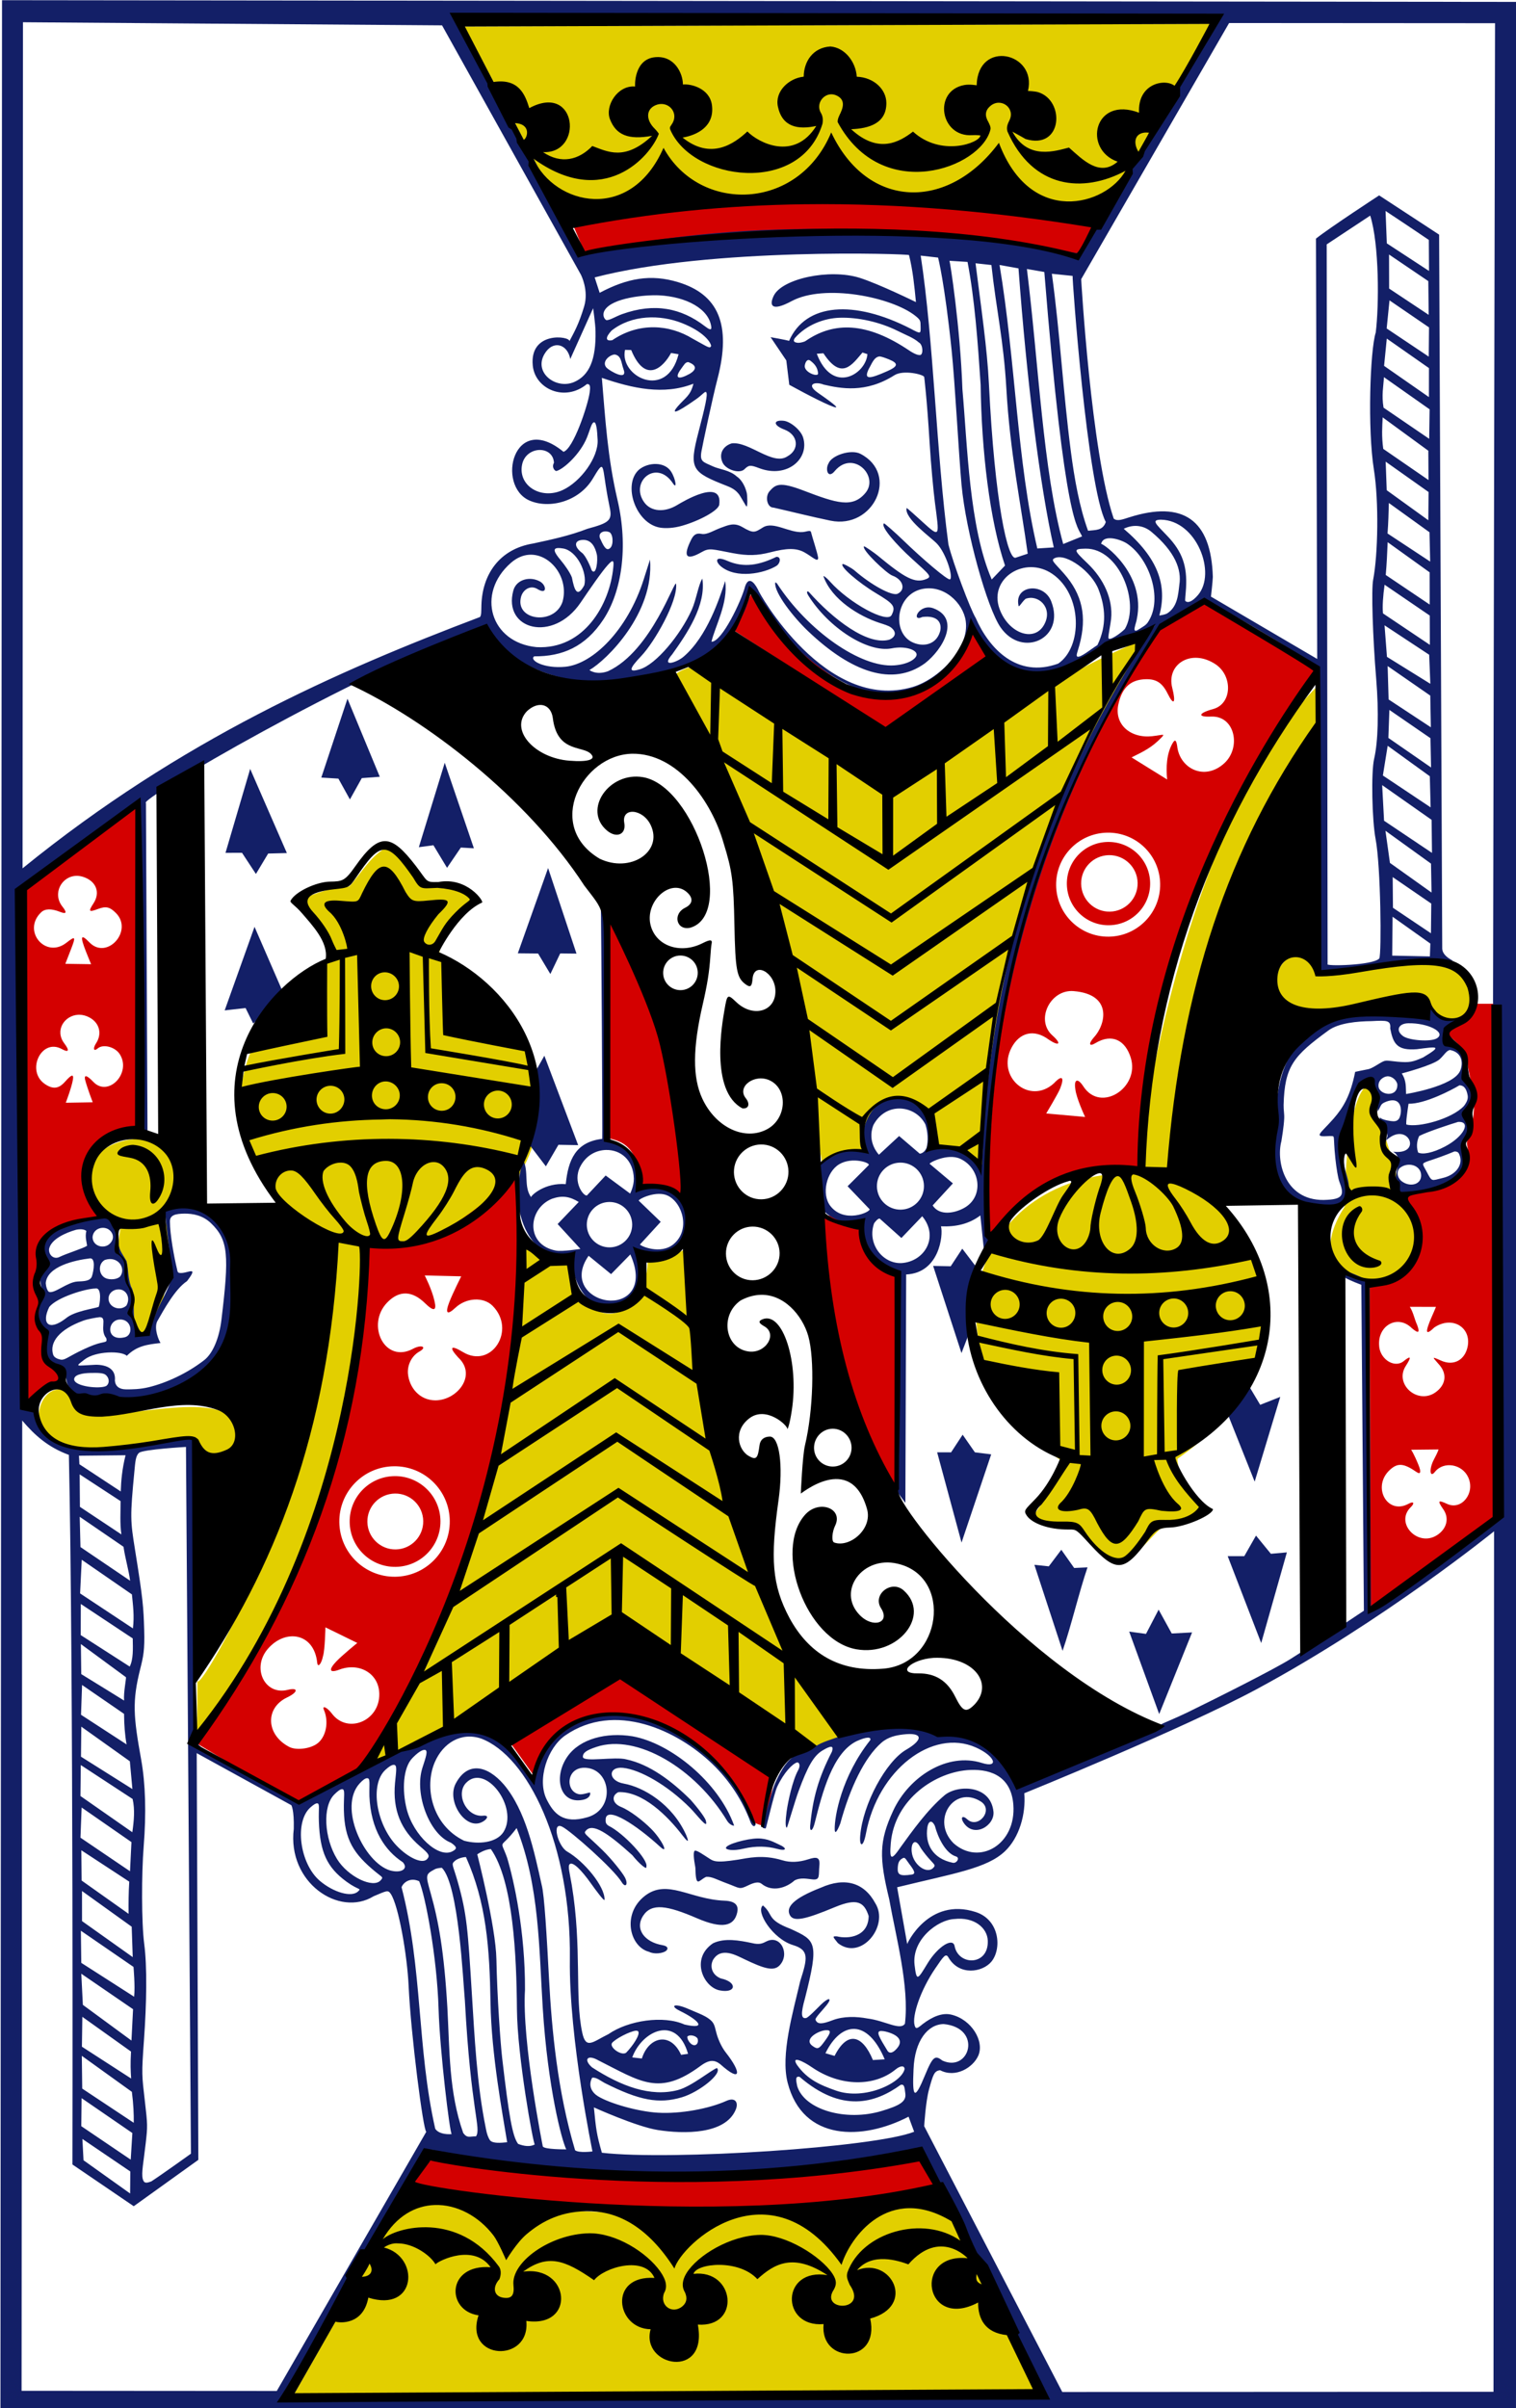 <?xml version="1.0" encoding="UTF-8" standalone="no"?>
<!-- Created with Inkscape (http://www.inkscape.org/) -->

<svg
   xmlns:dc="http://purl.org/dc/elements/1.1/"
   xmlns:cc="http://creativecommons.org/ns#"
   xmlns:rdf="http://www.w3.org/1999/02/22-rdf-syntax-ns#"
   xmlns:svg="http://www.w3.org/2000/svg"
   xmlns="http://www.w3.org/2000/svg"
   xmlns:sodipodi="http://sodipodi.sourceforge.net/DTD/sodipodi-0.dtd"
   xmlns:inkscape="http://www.inkscape.org/namespaces/inkscape"
   width="161.75"
   height="256.875"
   id="svg4423"
   version="1.1"
   inkscape:version="0.48.3.1 r9886"
   sodipodi:docname="KC.svg">
  <title
     id="title3001">Vectorized Playing Cards 1.0</title>
  <sodipodi:namedview
     id="base"
     pagecolor="#ffffff"
     bordercolor="#666666"
     borderopacity="1.0"
     inkscape:pageopacity="0.0"
     inkscape:pageshadow="2"
     inkscape:zoom="4.0000001"
     inkscape:cx="102.50572"
     inkscape:cy="163.42889"
     inkscape:document-units="px"
     inkscape:current-layer="layer1"
     showgrid="false"
     inkscape:snap-global="true"
     inkscape:snap-bbox="true"
     inkscape:snap-page="true"
     inkscape:window-width="1280"
     inkscape:window-height="1002"
     inkscape:window-x="-8"
     inkscape:window-y="-8"
     inkscape:window-maximized="1"
     showguides="true"
     inkscape:guide-bbox="true"
     fit-margin-top="0"
     fit-margin-left="0"
     fit-margin-right="0"
     fit-margin-bottom="0">
    <sodipodi:guide
       orientation="0,1"
       position="70.375,256.875"
       id="guide3002" />
    <sodipodi:guide
       orientation="1,0"
       position="-9.1264571e-006,247"
       id="guide3004" />
    <sodipodi:guide
       orientation="0,1"
       position="27.875,1.923494e-005"
       id="guide3006" />
    <sodipodi:guide
       orientation="0,1"
       position="149.875,-38.5"
       id="guide3008" />
    <sodipodi:guide
       orientation="1,0"
       position="161.75,28.875"
       id="guide3010" />
    <sodipodi:guide
       orientation="0,1"
       position="136.812,2.063"
       id="guide3012" />
    <sodipodi:guide
       orientation="1,0"
       position="159.125,246.875"
       id="guide3014" />
    <sodipodi:guide
       orientation="0,1"
       position="121.062,254.438"
       id="guide3016" />
    <sodipodi:guide
       orientation="1,0"
       position="2.25,248.188"
       id="guide3018" />
  </sodipodi:namedview>
  <defs
     id="defs4425">
    <clipPath
       clipPathUnits="userSpaceOnUse"
       id="clipPath3026">
      <rect
         style="fill:#000000;fill-opacity:1"
         id="rect3028"
         width="1071.908"
         height="1702.659"
         x="412.91"
         y="-260.372"
         transform="matrix(1,0.021,-0.021,1,0,0)" />
    </clipPath>
  </defs>
  <g
     id="layer1"
     inkscape:groupmode="layer"
     inkscape:label="KC"
     transform="translate(-291.625,-398.112)">
    <g
       style="display:inline"
       id="g3440"
       transform="matrix(0.151,-0.003,0.003,0.151,229.317,437.394)"
       clip-path="url(#clipPath3026)">
      <g
         id="g3454"
         transform="translate(346.104,401.331)">
        <path
           style="fill:#e2cf00;fill-opacity:1"
           d="m 4797.469,-237.312 -533.75,2.594 67.781,128.406 c 138.724,-12.477 260.293,-1.381 386.938,2.75 z m -364.531,451.469 c -0.556,0.748 -22.206,6.338 -20,11.25 56.524,121 81.769,219.456 105.375,343.812 11.931,-9.683 31.233,-9.293 31.233,-9.293 -9.521,-46.18 48.703,-51.939 49.083,-3.625 11.177,2.592 22.672,2.631 32.762,13.919 4.534,-135.897 53.307,-276.503 116.292,-373.93 -71.779,28.403 -177.09,99.196 -177.09,99.196 0,0 -87.637,-36.191 -137.655,-81.329 z m 436.281,14.469 c -95.528,90.664 -132.915,342.344 -126.063,345.812 -123.135,-4.107 -160.455,131.603 -53.719,204.781 -4.218,14.193 -14.642,25.742 -22.719,38.281 11.008,6.302 23.027,7.648 35.031,8.969 9.114,10.796 18.073,23.255 27.969,24.281 10.738,-6.763 18.369,-16.661 27.312,-25.219 11.158,-2.838 22.225,-5.979 32.813,-10.812 -9.379,-13.081 -20.496,-26.308 -20.781,-38.562 92.803,-65.404 80.067,-154.346 -3.594,-199.875 24.923,-149.78 61.276,-245.46 103.469,-313.5 z m -657.906,115.719 c -12.136,5.92 -18.756,18.414 -27.562,28.219 -12.09,0.55 -23.733,4.679 -35.25,9.812 0,0 27.682,38.225 25.969,40.281 -89.76,58.768 -89.026,144.667 -2.844,201.25 14.6,122.251 -89.315,315.716 -94.562,310.094 l -0.188,40 c 72.311,-79.977 113.234,-225.265 120.406,-344.594 147.692,-9.829 152.924,-152.471 51.25,-206.125 -7.816,-7.165 25.563,-40.312 25.563,-40.312 -8.474,-8.341 -22.649,-9.288 -35.063,-10.312 -7.832,-9.355 -14.66,-18.682 -27.719,-28.312 z m 624.656,98.719 c 20.886,46.433 97.17,-10.144 110.406,14.562 10.743,14.012 34.145,15.448 32.875,-8.156 -4.396,-23.377 -19.792,-28.559 -80.875,-18.375 -23.172,3.863 -32.672,6.151 -32.531,-4.406 -16.029,-19.343 -29.777,6.968 -29.875,16.375 z m 70.851,67.759 c -17.125,-0.016 -20.038,66.924 -19.789,87.022 -49.584,78.276 101.714,69.378 36.284,-15.894 2.28,-11.143 -8.341,-29.31 -8.048,-37.344 -5.362,-0.682 -7.716,-30.907 -8.446,-33.784 z m -872.258,40.241 c -26.832,0.677 -56.332,25.304 -13.312,60.719 2.87,0.985 -1.446,8.452 0.031,19.938 12.126,26.156 8.846,64.886 17.875,58.938 10.438,-6.877 19.157,-35.772 16.906,-76.125 -0.148,-2.647 -3.655,-5.45 -3,-8.312 24.146,-39.823 3.732,-55.717 -18.5,-55.156 z m 274.562,75 c -6.891,130.743 -38.935,259.022 -111.542,370.265 62.501,-29.121 123.157,-66.695 181.855,-98.859 l 137.166,84.876 c 7.944,-3.446 13.444,-5.143 18.709,-10.345 -63.21,-92.421 -82.773,-225.444 -110.312,-345.781 -10.48,7.426 -30.188,11.156 -30.188,11.156 -1.409,41.739 -45.202,55.266 -54.147,0.83 z m -331.062,102 c -14.631,0.926 -25.634,37.137 15.812,42.5 29.249,4.135 66.703,-10.26 85.281,-3.594 21.601,34.445 40.993,-16.259 12.125,-24.531 -31.011,-8.886 -94.17,14.295 -101.156,-5.406 -3.591,-6.727 -7.966,-9.228 -12.062,-8.969 z m 248.781,566.312 -82.75,146.125 529.062,-3.188 L 4604,1297.938 c 1.182,-1.546 -231.07,27.606 -377.156,-3.562 z"
           transform="matrix(1,0.021,-0.021,1,-3870.093,-482.784)"
           id="path3450"
           inkscape:connector-curvature="0"
           sodipodi:nodetypes="cccccccccccccccccccccccccccccccccccccccccscccccccccsscscccccccsccccscsccccccc" />
        <path
           style="fill:#d40000;fill-opacity:1"
           d="m 4351.592,-95.113 8.296,20.623 c 113.836,-12.087 232.918,-24.585 351.502,7.407 0,0 9.006,-18.826 8.892,-20.198 -110.493,-29.816 -358.594,-26.1 -368.689,-7.832 z m 110.804,289.544 107.116,71.506 c 0,0 52.314,-35.831 74.611,-50.989 l -13.113,-19.872 c -47.194,100.135 -126.422,19.25 -155.873,-28.616 0,0 -8.455,18.252 -12.741,27.971 z m 289.936,38.054 c 7.495,-0.05 11.606,2.897 15.262,10.578 4.128,8.672 5.782,6.573 3.204,-4.205 -4.065,-16.995 14.079,-27.753 30.859,-16.202 12.117,8.341 11.295,28.085 -2.128,31.551 -10.841,2.799 -11.163,5.627 -1.67,5.303 17.031,-0.581 21.226,22.185 8.955,33.111 -14.108,12.561 -31.725,3.257 -33.113,-12.774 -0.677,-4.537 -1.635,-4.487 -3.168,-1.946 -4.404,7.323 -4.94,16.921 -4.23,25.626 l -24.917,-15.961 c 9.016,-4.3 14.511,-6.898 21.08,-13.524 0.858,-0.864 1.503,-1.497 1.5,-1.88 0,-0.683 -2.803,0.191 -7.934,0.651 -15.214,1.362 -26.761,-8.653 -23.437,-22.906 2.828,-12.127 9.205,-17.34 19.738,-17.421 z m -116.603,392.913 c 27.804,-30.887 62.06,-50.473 109.224,-46.98 7.903,-130.997 55.06,-246.901 129.394,-350.856 l -79.401,-49.313 -32.417,18.918 c -78.875,108.479 -128.37,246.86 -126.8,428.231 z M 4039.818,310.373 c 0,0 -54.811,39.819 -80.287,59.065 l -4.031,361.469 6.969,2.5 c 0.488,0.778 -0.533,-5.369 2.719,-8.125 2.659,-2.253 6.861,-4.793 9.344,-5.656 7.007,-2.435 7.384,-7.077 0.938,-11.188 -5.001,-3.189 -6.852,-8.034 -6.156,-16.031 0.491,-5.644 0.269,-6.88 -2.031,-10.75 -2.859,-4.81 -3.018,-10.844 -0.437,-17.062 1.198,-2.888 1.099,-3.672 -0.906,-7.625 -2.553,-5.034 -2.788,-10.421 -0.75,-16.188 0.779,-2.205 1.39,-7.041 1.375,-10.781 -0.056,-14.4 11.971,-23.777 33.969,-26.469 8.599,-1.052 8.867,-1.402 5.031,-8.656 -21.643,-40.926 28.614,-61.358 32.257,-54.804 z m 683.776,30.096 c 20.293,0 36.75,16.425 36.75,36.719 0,20.293 -16.457,36.75 -36.75,36.75 -20.293,0 -36.75,-16.457 -36.75,-36.75 -10e-5,-20.293 16.457,-36.719 36.75,-36.719 z m 0.25,6.562 c -16.249,0 -29.406,13.158 -29.406,29.406 0,16.249 13.158,29.438 29.406,29.438 16.248,0 29.438,-13.189 29.437,-29.438 0,-16.249 -13.189,-29.406 -29.437,-29.406 z m 0.625,9.344 c 11.018,0 19.969,8.919 19.969,19.938 0,11.018 -8.95,19.969 -19.969,19.969 -11.018,0 -19.938,-8.95 -19.938,-19.969 0,-11.018 8.919,-19.938 19.938,-19.938 z m -729.531,4.5 c 1.495,-0.005 3.083,0.245 4.688,0.781 9.113,3.042 12.195,11.15 7.125,18.719 -3.982,5.945 -3.543,6.466 3.312,4.031 5.391,-1.915 8.114,-1.247 12.281,3 12.496,12.733 -6.682,33.555 -18.906,20.594 -6.054,-6.419 -6.666,-4.563 -2.562,6.375 1.328,3.54 3.529,9.045 3.529,9.045 l -18.191,-0.528 c 0,0 2.932,-7.212 4.287,-10.61 3.268,-8.198 3.39,-9.402 -3.25,-4.312 -14.973,11.477 -31.466,-8.773 -17.656,-21.656 2.809,-2.621 7.258,-2.676 13.406,-0.156 4.479,1.836 5.041,0.613 1.719,-3.688 -7.227,-9.354 -0.243,-21.56 10.219,-21.594 z m 376.597,37.868 c -8.101,48.332 -2.632,116.401 -3.317,152.723 19.671,4.045 19.697,17.485 22.485,34.23 9.636,-3.203 30.395,11.265 33.283,10.06 2.897,-49.114 -20.586,-192.147 -52.451,-197.013 z m 326.601,53.3 c 27.971,2.652 22.292,24.2 13.822,32.964 -4.016,4.5 -3.315,6.559 1.062,4 11.931,-6.973 21.242,-1.676 24.875,10.688 6.207,21.121 -21.698,38.834 -33.75,19.781 -4.083,-6.455 -6.663,-5.046 -5.736,1.66 0.536,6.458 6.644,19.909 6.644,19.909 l -27.442,-2.861 c 0,0 8.597,-13.843 10.126,-17.581 3.173,-7.758 1.588,-9.862 -4.373,-3.658 -17.411,15.474 -40.929,-5.003 -29.531,-25.688 5.619,-10.198 15.754,-13.376 26.531,-5.031 7.271,4.9 8.886,2.845 2.406,-3.062 -12.111,-11.041 -1.103,-32.682 15.366,-31.12 z M 3994.844,459 c 0.314,-0.011 0.619,-0.011 0.937,0 2.353,0.08 4.81,0.768 7.25,2.188 6.771,3.939 8.533,11.538 4.156,18.062 -2.517,3.755 -1.836,6.154 1.062,3.719 3.88,-3.26 12.307,-0.933 15.531,4.281 8.281,13.392 -8.527,30.514 -18.937,19.312 -4.595,-4.945 -6.378,-5.168 -5.883,-1.957 1.433,6.033 5.24,16.347 5.24,16.347 l -19.034,0.054 c 0,0 4.265,-10.725 5.257,-16.185 0.763,-4.32 -0.973,-3.715 -5.58,1.335 -4.48,4.912 -8.497,5.369 -14.063,1.562 -13.735,-9.392 -2.284,-32.826 12.063,-24.688 4.942,2.804 5.663,1.235 1.844,-3.969 -6.821,-9.293 0.428,-19.733 10.156,-20.062 z m 988.064,5.921 c -31.265,31.379 -21.331,12.704 -7.402,37.172 -0.18,15.998 8.974,28.653 1.209,53.792 -2.445,4.897 -2.688,7.242 -1.46,12.223 -2.664,27.856 -24.999,27.175 -46.785,31.187 3.604,-0.185 33.593,57.195 -23.966,60.816 l -2.707,231.456 91.116,-65.153 4.854,-361.277 z m -678.274,112.37 c -25.799,16.101 -62.302,56.739 -107.329,47.141 -7.561,144.323 -56.577,255.426 -125.572,350.519 23.139,14.138 48.59,31.073 72.305,42.035 20.332,-10.116 31.728,-14.29 51.77,-30.3 83.091,-124.356 110.856,-261.216 108.826,-409.396 z m 211.83,29.493 c 3.485,74.228 14.532,144.633 52.293,201.537 l 4.9,-157.571 c -13.7,-3.492 -24.833,-12.54 -28.479,-37.797 z m -279.449,39.701 25.771,0.983 c 0,0 -6.018,11.569 -8.645,18.046 -3.191,7.917 -1.755,9.56 4.203,4.112 7.755,-7.091 19.959,-7.583 26.281,-1.062 16.788,17.314 -1.433,44.868 -21.406,32.375 -8.551,-5.349 -10.02,-3.618 -3.281,3.875 13.137,12.549 -1.028,30.139 -16.59,29.991 -11.252,-0.209 -18.412,-9.311 -19.152,-19.234 -0.341,-6.241 2.881,-12.451 8.336,-15.413 5.688,-3.088 1.677,-5.208 -4.5,-2 -20.167,10.475 -33.156,-17.369 -17.828,-32.883 8.839,-8.946 18.041,-7.967 26.766,0.821 6.092,6.136 8.313,5.63 6.673,-1.546 -1.639,-8.075 -6.627,-18.063 -6.627,-18.063 z m 695.548,31.81 18.469,0.29 c -1.883,4.544 -4.297,9.169 -5.837,13.665 -1.66,4.897 -0.506,5.542 4.456,0.854 12.855,-8.363 26.311,0.386 23.353,13.885 -2.041,9.314 -9.929,13.782 -18.906,9.594 -7.915,-3.693 -5.381,-2.123 -0.93,3.393 5.295,6.562 3.815,14.108 -3.383,19.013 -12.734,8.678 -29.162,-6.286 -20.637,-19.013 5.027,-7.569 2.761,-6.773 -1.77,-3.143 -6.791,4.818 -16.847,-2.288 -16.906,-11.938 -0.574,-13.888 13.547,-21.494 23.281,-11.531 4.646,4.028 5.825,3.562 3.784,-2.229 -1.886,-4.212 -2.449,-8.702 -4.975,-12.841 z m -0.476,100.938 19.361,0.061 c 0,0 -0.292,1.476 -3.355,7.035 -3.6,6.533 -3.164,13.351 0.562,8.781 6.288,-7.711 19.371,-5.347 23.531,4.25 4.846,11.182 -5.092,23.312 -15.156,18.5 -6.541,-3.128 -7.003,-2.481 -2.719,3.906 4.168,6.214 2.171,13.747 -4.813,18.062 -13.72,8.479 -29.767,-9.078 -18.281,-20 3.075,-2.924 2.143,-4.382 -1.562,-2.438 -15.126,7.938 -25.899,-12.501 -12.75,-24.188 5.599,-4.976 9.818,-4.566 18.812,1.844 2.799,1.995 3.372,-0.011 1.406,-5 -3.35,-8.502 -5.037,-10.814 -5.037,-10.814 z m -718.773,1.705 c 21.549,0 39,17.451 39,39 0,21.549 -17.451,39.031 -39,39.031 -21.549,0 -39.031,-17.482 -39.031,-39.031 0,-21.549 17.482,-39 39.031,-39 z m 0.344,6.969 c -17.703,0 -32.062,14.329 -32.062,32.031 0,17.703 14.36,32.062 32.062,32.062 17.703,0 32.063,-14.36 32.063,-32.062 0,-17.703 -14.36,-32.031 -32.063,-32.031 z m 0.188,12.312 c 10.898,0 19.719,8.821 19.719,19.719 0,10.898 -8.821,19.75 -19.719,19.75 -10.898,0 -19.75,-8.852 -19.75,-19.75 0,-10.898 8.852,-19.719 19.75,-19.719 z m -50.411,93.806 22.361,11.336 c 0,0 -10.775,8.51 -15.078,12.913 -5.501,5.672 -5.164,8.371 2.19,5.726 14.024,-5.044 27.878,3.015 27.93,17.495 0.069,19.325 -22.919,28.293 -33.68,13.505 -3.199,-4.397 -7.068,-6.263 -5.594,-2.688 3.589,8.701 1.16,19.556 -5.375,23.938 -5.231,3.507 -14.725,4.422 -19.469,1.875 -16.315,-8.76 -16.894,-27.715 -1.063,-34.969 7.959,-3.647 8.272,-7.168 0.469,-5.344 -16.247,3.799 -25.402,-15.93 -13.531,-29.219 12.6,-14.105 32.76,-10.857 34.687,10.312 0.343,3.766 2.945,1.083 4.174,-4.66 1.438,-4.26 1.978,-20.221 1.978,-20.221 z m 209.46,34.826 c 0,0 -83.149,45.727 -80.666,47.744 0.482,0.294 17.91,25.588 17.91,25.588 42.26,-92.11 139.128,-13.914 154.137,33.645 3.374,2.147 3.963,1.556 7.64,3.268 0.398,-3.336 7.671,-36.112 7.671,-36.112 z m -137.199,338.92 c -4.207,5.112 -18.243,19.575 -16.509,20.153 120.817,27.811 245.838,27.555 373.27,15.593 l -9.268,-30.701 c -126.103,30.191 -347.493,-5.045 -347.493,-5.045 z"
           transform="matrix(1,0.006,-0.006,1,-3879.514,-418.484)"
           id="path3446"
           inkscape:connector-curvature="0"
           sodipodi:nodetypes="cccccccccccccsssssccccccsscccccccccccscsscccccssccssssssssssssssscssscssccsscscccccccscssscccscscssccccccscccccccsccccccccccccccccccccccccccssscccssssccccccssscccccccscsssscssccscsscsssccsscccscccccsccssscsscccccccccccccccc" />
        <path
           style="fill:#131f67;fill-opacity:1"
           d="m 3950.939,-258.832 -24.726,1702.479 1072.024,15.569 24.726,-1702.479 z m 324.116,19.103 530.498,5.538 c -25.811,64.232 -98.948,165.246 -95.559,165.538 -110.079,-19.836 -223.691,-30.687 -351.293,-5.365 z m -309.551,-2.733 295.996,6.306 95.625,177.406 c 0,0 5.606,11.065 1.995,22.506 -3.941,12.484 -7.253,18.003 -10.728,24.355 0.392,-3.646 -28.186,-7.684 -26.146,16.862 1.381,16.614 22.244,26.303 38.066,13.621 2.502,-0.172 2.449,2.146 1.844,6.188 -1.581,9.485 -12.113,39.503 -19.066,41.404 -34.827,-29.413 -48.17,23.184 -24.558,34.052 13.669,6.291 34.901,1.564 45.03,-14.831 7.748,-12.542 6.88,-10.464 9.041,4.925 0.804,5.723 1.96,12.359 2.562,15.344 1.883,9.335 -0.159,11.111 -15.884,15.106 -12.676,4.727 -25.491,7.252 -38.531,9.875 -23.813,3.551 -36.216,21.294 -37.125,43.094 -0.196,4.712 -0.063,6.895 -1.094,8.281 -101.063,36.686 -212.234,83.488 -325.592,173.007 z m 667.152,430.025 c -3.717,-6.212 -15.419,-38.715 -18.562,-52.25 -7.774,-65.517 -8.303,-143.163 -16.74,-204.166 l 12.259,1.555 c 0,0 4.362,17.692 8.637,65.377 2.119,23.639 3.977,72.742 5.701,95.33 2.615,33.562 16.982,87.377 26.167,101.042 14.98,22.286 45.943,8.461 36.037,-17.887 -5.139,-13.67 -25.838,-11.769 -23.177,2.378 0.015,2.516 1.989,-1.77 5.052,-4.378 8.98,-3.252 18.895,6.188 13.489,17.303 -6.719,14.194 -25.891,7.394 -32.021,-10.709 -7.322,-21.625 18.634,-37.38 37.685,-23.98 21.223,14.928 20.731,51.983 3.297,63.427 -29.208,10.174 -48.655,-11.281 -57.826,-33.041 z m 71.435,28.301 c -1.161,-0.707 0.082,-2.942 1.597,-8.269 5.663,-19.919 2.507,-35.574 -10.219,-50.469 -7.09,-8.299 -9.781,-9.778 -5.984,-11.209 8.049,-3.033 25.544,10.063 30.221,22.757 4.616,12.465 5.629,25.301 -1.327,39.216 -4.74,2.938 -12.131,8.862 -14.289,7.973 z m 22.087,-13 c 0.016,-2.34 1.696,-9.696 2.111,-13.301 1.604,-13.933 -4.716,-28.194 -16.101,-39.438 -9.554,-9.436 -10.429,-10.406 -1.257,-10.427 23.655,-0.054 38.183,38.398 26.995,57.076 -2.854,2.944 -11.51,8.928 -11.748,6.09 z m 20.212,-12.649 c 7.437,-32.494 -23.773,-54.677 -24.423,-53.669 1.679,-7.281 14.138,-2.9 18.362,0.004 15.781,10.932 24.54,39.033 14.526,54.788 -1.092,1.936 -2.415,3.037 -4.15,4.065 -3.319,2.017 -5.282,3.65 -5.93,2.192 -0.491,-1.104 1.406,-5.822 1.615,-7.379 z M 4470.562,80.438 c 3.341,-3.185 4.329,-3.263 10.625,-0.781 19.728,7.777 35.776,-6.224 31.312,-21.25 -1.616,-5.441 -8.964,-11.428 -13.531,-11.969 -7.463,-0.883 -7.67,3.06 0.344,6.188 9.844,3.841 10.692,14.358 1.906,18.969 -10.333,6.762 -26.841,-11.022 -39.156,-9.719 -5.903,1.671 -9.745,7.112 -6.484,13.875 2.553,4.746 11.354,7.726 14.984,4.688 z m -21.971,-2.462 c -6.832,-3.293 -9.453,-3.271 -8.029,-10.757 0.938,-4.928 8.465,-38.072 12,-50.875 10.587,-38.339 1.475,-59.809 -26.804,-68.824 -19.164,-6.11 -35.78,-3.396 -55.543,6.749 l -3.371,-10.933 c 82.532,-20.314 222.779,-13.506 222.267,-12.68 2.608,11.106 3.503,22.188 4.425,33.27 0,0 -26.102,-13.278 -39.755,-17.769 -21.035,-6.783 -54.531,-0.166 -60.625,11.875 -3.455,6.827 -1.776,11.438 12.531,4 23.416,-12.173 70.73,-1.951 87.261,11.557 3.809,3.112 3.604,3.777 3.626,7.362 0.033,5.466 0.35,5.791 -7.199,1.613 -39.581,-20.966 -73.692,-19.096 -85.837,7.498 -2.695,-0.857 -13.01,-2.787 -13.01,-2.787 l 10.864,16.578 1.861,17.215 c 0,0 17.996,10.327 27.935,14.734 9.782,4.314 4.181,-0.208 -7.779,-8.791 -8.781,-6.302 -1.696,-8.177 4.121,-5.729 11.996,2.935 29.544,6.697 50.099,-5.938 6.384,-3.924 20.813,-0.23 21.014,1.592 0,0 1.71,15.055 3.168,46.44 0.69,14.846 2.234,34.249 3.156,42.219 2.785,24.076 3.666,25.456 -8.813,13.75 -4.187,-3.928 -11.162,-10.444 -11.25,-10.062 -1.712,7.428 16.753,20.789 21.031,25.344 6.493,6.913 11.53,24.441 8.875,25.438 -1.681,0.631 -19.184,-14.656 -32.938,-28.375 -5.152,-5.14 -12.837,-12.041 -13.062,-11.812 -2.912,1.879 8.611,15.269 19.438,25.312 12.634,11.72 14.099,12.774 9.771,14.45 -7.993,3.094 -15.085,-1.002 -34.146,-17.231 -1.855,-1.58 -9.085,-6.868 -9.438,-6.5 -1.794,2.322 15.76,19.43 19.781,20.938 7.468,2.8 9.525,10.083 3.562,12.844 -3.98,1.842 -18.591,-6.443 -30.25,-16.844 -2.089,-1.864 -7.917,-5.069 -8.312,-4.656 -2.364,1.471 10.672,13.077 23.156,20.844 12.222,7.604 14.17,9.466 10.938,15.594 -3.02,6.315 -29.869,-8.799 -43.188,-24.156 -2.834,-3.268 -5.089,-4.69 -4.531,-3.594 5.658,16.427 24.889,28.417 39.255,33.29 2.564,0.881 6.284,1.975 7.947,3.337 4.063,3.325 3.104,6.71 -1.378,8.559 -15.455,4.095 -39.456,-14.898 -56.535,-34.679 -2,-0.861 -0.836,1.712 -0.319,2.565 14.146,23.321 41.623,41.308 58.371,38.269 9.792,-1.777 17.594,1.276 17.623,4.553 0.024,2.686 -5.421,6.886 -15.933,7.482 -23.781,1.348 -60.519,-25.182 -81.75,-58.594 -0.662,-1.041 -1.458,-1.433 -1.52,-0.808 -0.691,7.007 12.558,24.409 22.77,34.402 30.339,29.688 59.277,39.993 82.202,23.849 12.934,-9.727 25.612,-31.218 6.663,-38.737 -10.035,-3.982 -16.618,9.816 -7.931,5.977 11.359,-1.2 13.845,4.851 12.287,10.482 -3.029,9.665 -12.67,11.068 -20.43,6.874 -13.504,-7.569 -10.247,-32.792 7.437,-36.95 15.934,-3.603 29.592,10.058 31.227,22.852 2.539,19.874 -20.148,41.012 -38.169,46.09 -61.47,17.321 -108.038,-68.416 -108.287,-70.344 -2.985,-5.953 -6.633,-9.135 -9.062,-2.281 -2.651,9.938 -16.889,38.988 -24.276,38.704 2.45,-10.286 12.388,-27.49 10.258,-42.719 -4.267,12.418 -13.267,38.918 -29.951,52.858 -4.327,3.828 -16.93,8.228 -8.156,-1.656 10.629,-14.491 24.549,-34.314 22,-53.156 -2.826,4.184 -4.487,14.858 -7.75,21.875 -8.168,17.567 -25.757,38.299 -37.219,41.531 -8.464,2.387 -7.635,-0.447 1.125,-9.406 9.391,-9.606 26.183,-37.967 25.281,-50.312 -0.387,-5.452 -17.673,46.849 -48.938,60.781 -8.43,2.945 -13.141,-0.984 -13.141,-0.984 12.311,-6.851 46.514,-39.602 43.879,-77.414 0,0 -1.879,5.565 -4.655,13.913 -11.956,35.879 -36.866,59.221 -56.039,60.905 -15.306,1.345 -25.887,-4.975 -22.057,-7.643 19.814,0.434 36.198,-6.179 49.201,-25.308 13.216,-19.442 18.493,-50.913 11.142,-84.409 -6.629,-30.208 -7.788,-57.302 -9.835,-86.277 21.603,7.73 43.375,12.982 64.636,5.028 -2.246,8.592 -5.791,9.612 -11.463,16.041 -4.115,4.7 -2.749,5.852 13.207,-5.072 4.643,-3.179 6.338,-5.756 7.156,-4.875 1.327,1.429 -0.898,10.277 -5.75,27.906 -7.255,26.362 -5.498,28.285 19.781,38.625 4.716,1.929 6.461,3.776 8.094,5.781 0.764,0.938 4.827,8.511 5.219,8.781 0.919,0.634 0.796,-7.649 0.312,-9.75 -1.284,-5.579 -4.228,-9.795 -6.832,-11.478 -4.923,-4.668 -12.116,-5.178 -16.702,-7.358 z m 474.956,352.137 0.653,-27.473 26.42,19.325 -0.459,9.064 z m -45.707,5.309 6.401,-508.226 c 0,0 20.686,-13.316 31.024,-19.91 6.105,20.242 5.435,63.447 2.756,82.652 -4.191,12.472 -6.79,68.211 -2.654,96.651 3.297,22.671 2.087,60.071 -1.594,77.926 -1.438,6.976 -0.882,39.777 1.19,70.144 1.584,23.209 0.725,44.274 -2.25,56.295 -2.344,9.473 -2.074,43.547 0.252,56.649 3.422,19.276 3.158,81.036 1.451,84.367 -4.472,4.918 -38.908,5.118 -36.577,3.452 z m 48.313,-531.254 c 0,0 20.435,13.929 30.289,20.887 l -0.18,21.897 -29.537,-19.901 z m -308.525,30.906 12.749,0.979 c 4.7,26.537 6.465,56.652 8.052,86.842 -0.028,46.513 5.001,95.644 15.454,127.95 l -9.527,9.701 c -15.439,-37.071 -15.853,-95.202 -18.845,-134.586 -0.918,-44.259 -7.522,-90.597 -7.884,-90.886 z m 310.557,-0.127 27.479,19.186 -0.058,23.818 -27.691,-18.953 z m -292.166,2.143 11.189,1.381 c 2.953,31.469 7.87,52.866 9.357,87.508 1.923,44.805 9.15,81.677 13.466,116.715 l -8.433,2.667 c -5.657,2.507 -14.374,-38.952 -17.303,-122.777 -0.887,-25.369 -4.766,-53.947 -8.276,-85.494 z m 16.936,1.427 13.35,2.593 c 4.763,79.62 13.032,154.451 22.204,197.396 l -11.651,0.6 C 4663.311,77.724 4663.4,6.93 4652.954,-61.483 z m 19.293,3.1 12.269,2.311 c 12.155,182.101 21.318,179.887 24.069,187.079 l -13.392,5.207 C 4681.56,83.739 4679.726,10.01 4672.247,-58.383 z m 53.251,179.465 c -2.192,6.096 -7.171,5.454 -12.623,6.004 -5.851,-16.804 -9.121,-36.781 -11.393,-56.326 -4.989,-42.933 -6.431,-83.143 -11.665,-125.517 l 14.65,1.715 c -0.48,0.316 8.246,149.296 21.031,174.124 z M 4412.125,-43.375 c 19.327,1.215 35.245,10.128 36.605,22.854 0.306,2.863 -1.94,1.441 -4.53,-0.604 -16.448,-12.988 -35.319,-17.235 -58.294,-9.345 -5.007,1.72 -9.123,4.485 -11.344,4.062 -1.981,-1.306 -2.555,-4.414 -0.989,-6.947 5.46,-8.832 28.987,-10.623 38.551,-10.022 z m -45.217,24.86 c 0.123,20.039 -4.912,31.013 -15.49,35.489 -12.767,5.402 -28.862,-6.798 -20.763,-20.067 6.123,-10.032 16.352,-6.833 18.155,3.827 l 16.64,-35.657 c 0,0 1.487,11.39 1.457,16.408 z m 588.808,5.338 -0.476,20.644 -29.455,-20.311 2.273,-19.822 z m -527.622,-10.354 c 14.57,6.016 19.846,13.184 20.344,16.344 -0.88,2.336 -2.321,0.712 -12.938,-5.219 -16.332,-10.345 -37.786,-12.305 -56.844,0.25 -4.717,0.861 -5.162,-1.813 -0.375,-6.812 14.543,-11.052 34.407,-10.923 49.813,-4.562 z m 111.344,-2.25 c 12.899,-0.22 28.265,3.28 41.188,10 5.715,2.972 10.855,4.847 14.559,8.222 2.978,1.608 3.114,8.421 0.91,8.903 -1.966,0.247 -5.153,-1.328 -9.906,-4.75 -30.641,-20.534 -52.934,-18.385 -71,-6.281 -1.002,0.668 -4.087,1.328 -5.301,1.219 -3.406,-0.307 -3.562,-1.705 -2.112,-3.532 8.414,-9.234 20.855,-13.566 31.662,-13.78 z m 386.334,20.072 29.505,21.262 -0.313,20.481 -31.373,-22.494 z m -538.189,0.508 4.35,0.189 c 9.788,24.73 22.698,12.244 28.128,2.477 l 5.288,0.94 c -8.775,32.806 -42.292,15.088 -37.766,-3.606 z m -7.457,3.17 c 4.918,0.664 4.663,6.235 6.147,10.314 3.316,9.116 -9.646,1.254 -11.854,-0.986 -3.737,-4.048 1.728,-8.975 5.707,-9.328 z m 147.552,1.184 c 12.566,19.738 20.147,8.271 27.596,-0.137 l 3.475,1.166 c -1.123,14.023 -24.971,28.644 -35.764,-0.753 z M 4567.165,1.938 c 1.377,0.042 4.122,1.067 6.645,2.13 6.987,2.944 6.587,5.021 -1.248,8.37 -12.529,5.355 -16.867,6.01 -13.027,-1.756 2.198,-3.546 3.687,-8.264 7.629,-8.744 z m -48.874,2.272 c 3.099,2.348 5.12,4.925 5.421,9.073 0.212,2.924 -9.458,-0.582 -9.373,-5.234 0.352,-2.953 1.987,-5.327 3.952,-3.839 z m -86.143,-0.138 c 6.352,2.458 5.543,5.49 1.054,8.184 -8.054,4.337 -11.461,3.41 -6.194,-3.515 2.43,-3.195 2.966,-4.633 5.14,-4.669 z m 491.228,17.442 31.952,23.159 -0.589,20.828 -31.935,-22.451 c -1.371,-8.948 0.132,-14.93 0.571,-21.535 z M 4365.031,45.656 c 1.53,0.061 2.061,5.129 2.313,12.531 0.417,12.307 -12.352,29.253 -25.094,34.969 -15.346,6.884 -31.522,-3.317 -28.576,-18.042 2.715,-13.572 22.058,-13.854 22.607,-1.27 -1.928,3.28 0.666,6.087 1.75,5.812 4.992,-1.262 16.872,-11.641 21.813,-23.375 1.925,-4.573 3.123,-9.29 4.469,-10.344 0.261,-0.205 0.5,-0.29 0.719,-0.281 z m 557.064,4.25 31.919,24.004 -0.157,20.701 -31.671,-22.47 c -1.13,-9.243 -0.485,-15.815 -0.09,-22.235 z m -391.894,27.094 c -2.498,4.061 -0.604,11.429 4.486,5.25 13.07,-14.773 31.413,4.218 21.281,15.969 -9.196,10.665 -20.267,7.027 -43.625,-2.281 -17.016,-6.781 -19.745,-4.594 -24.031,0.062 -3.529,3.834 -1.874,11.684 2.625,11.656 13.82,3.348 25.784,6.588 40.094,9.781 30.248,6.664 49.318,-32.144 21.813,-46.906 -6.579,-3.531 -20.367,0.733 -22.642,6.469 z m -133.959,2.556 c -11.983,10.434 -2.686,38.452 14.695,41.194 3.639,0.574 9.086,0.503 15.293,-1.191 12.239,-3.339 25.769,-10.353 26.38,-14.544 2.778,-19.045 -25.88,-2.347 -29.674,-0.14 -9.037,5.307 -18.507,4.465 -23.188,-2.062 -10.549,-14.712 8.982,-31.134 20.438,-13.156 2.891,4.537 1.961,-3.092 -1.188,-8.312 -4.446,-7.371 -16.209,-7.068 -22.757,-1.788 z m 527.534,1.651 30.011,21.867 -0.462,19.928 -29.091,-21.621 z m 1.847,29.21 28.415,21.069 0.19,20.721 -29.848,-20.273 c 0.698,-7.449 0.942,-14.456 1.242,-21.518 z m -161.161,9.56 c 25.238,0.781 38.942,38.288 25.403,53.614 -4.028,4.56 -7.207,5.75 -8.975,4.003 -0.381,-0.376 0.314,-4.539 0.64,-9.25 1.039,-15.023 -2.008,-25.362 -12.842,-36.942 -8.127,-8.686 -11.207,-11.383 -4.226,-11.426 z M 4453.5,121.406 c -4.793,1.63 -9.887,5 -13.781,4.094 -3.846,-0.895 -5.72,0.987 -7.274,3.991 -5.947,11.489 -4.213,15.258 7.337,8.853 5.481,-3.04 7.367,-1.894 21.875,1.062 10.368,2.113 17.442,2.021 26.625,-0.219 11.415,-2.785 18.198,-2.916 23.906,0.312 5.708,3.229 9.583,7.621 9.781,4.094 -0.58,-4.14 -4.032,-14.759 -4.813,-18.281 -0.375,-1.695 -3.226,-0.249 -5.906,-0.094 -9.437,0.547 -20.558,-8.096 -27.906,-3.719 -5.881,3.503 -6.665,4.432 -14.594,-0.375 -5.904,-3.58 -10.062,-1.483 -15.25,0.281 z m 304.053,7.01 c 16.887,14.524 21.083,27.253 19.273,37.621 -0.958,7.547 -1.642,15.889 -9.117,20.332 -1.375,0.632 -3.418,1.006 -5.312,1.256 6.059,-21.389 -0.436,-40.717 -24.305,-61.584 7.081,-3.378 14.235,-2.111 19.46,2.374 z m -385.584,-5.635 c 0.759,0.009 1.593,0.146 2.437,0.438 2.953,1.02 3.308,8.789 0.938,11.188 -2.37,2.399 -4.227,0.365 -6.844,-5.844 -1.961,-3.389 0.18,-5.819 3.469,-5.781 z m -15.875,5.812 c 6.243,-0.038 8.527,5.712 9.531,10.281 0.856,3.894 -0.463,15.462 -3.719,11.375 -0.76,-2.465 -4.036,-10.435 -6.719,-12.531 -5.976,-4.669 -5.311,-9.087 0.906,-9.125 z m -17.656,5.5 c 0.913,-0.013 2.082,0.116 3.5,0.375 9.72,1.773 16.957,17.39 14.562,26.156 -5.294,9.39 -7.11,2.981 -8.688,-5.625 -1.279,-3.577 -5.189,-9.21 -7.594,-12.125 -4.99,-6.049 -5.736,-8.727 -1.781,-8.781 z m 585.951,4.002 29.363,21.694 -0.284,22.761 -30.75,-21.321 c 0.808,-7.955 1.273,-15.577 1.671,-23.134 z m -605.294,0.435 c 14.533,0.239 26.693,17.311 21.875,33.531 -5.927,16.902 -34.161,12.868 -29.219,-4 1.422,-4.852 6.673,-8.34 11.594,-5.219 7.108,4.508 6.423,-2.671 1.906,-5.281 -6.971,-4.029 -16.669,-1.792 -18.938,6.125 -7.909,27.6 27.573,37.562 47.375,9.219 7.237,-10.359 15.11,-21.443 19.438,-26.156 3.888,-4.234 4.698,-3.772 4,1.75 -2.844,25.709 -21.263,57.624 -54.906,55.375 -32.676,-3.583 -42.401,-38.441 -17.375,-59.75 4.205,-3.58 8.603,-5.312 12.844,-5.562 0.473,-0.028 0.937,-0.039 1.406,-0.031 z m 173.362,3.921 c -12.058,5.624 -22.939,7.66 -34.651,2.358 -8.657,-3.919 -8.581,0.201 -4.843,3.636 10.811,9.477 30.779,5.549 39.383,0.428 2.792,-1.662 3.775,-6.578 0.112,-6.422 z m 460.947,47.856 -0.207,20.701 -32.801,-22.67 c -0.451,-4.96 0.214,-12.479 1.416,-20.237 z m -32.031,6.45 31.241,21.225 0.534,20.528 -30.369,-19.446 z m 1.784,28.804 29.824,21.273 0.11,22.401 -29.564,-20.071 z m -735.062,12.875 -19.25,55.438 12.062,0.906 7.938,14.812 8.594,-14.938 12.719,-0.781 z m 735.865,18.122 28.749,20.373 0.14,20.69 -29.866,-21.29 z m -1.548,25.306 29.458,21.932 0.273,21.981 -33.413,-22.966 z m -666.224,2.76 -19.125,59.375 10.312,-1.25 9.406,16.094 9.938,-14.188 9.219,0.656 z m -137.5,2.438 -18.25,59.031 11.656,0.125 9.625,15.094 8.844,-14.312 13.219,-0.156 z m 799.444,22.528 34.582,25.014 -0.05,23.336 -33.536,-23.173 z m 33.733,55.918 0.092,20.44 -29.093,-21.347 -2.859,-22.737 z m -623.708,-5.539 -22.219,59.938 14.312,0.344 8.469,14.594 7.156,-14.438 11.5,0.281 z m 596.497,14.671 27,19.085 -0.514,20.978 -26.589,-18.375 z m -520.413,236.285 -15.321,-15.157 c -0.174,-1.221 12.813,-7.282 20.698,-3.192 10.41,5.4 15.523,24.353 3.638,34.119 -9.457,7.771 -23.625,0.987 -23.891,0.053 z m -13.471,-24.826 c 0.609,-23.062 -11.453,-29.159 -21.432,-33.978 0,0 0.443,-146.194 0.726,-150.559 0,0.638 -2.346,-15.867 -2.625,-16.844 l -3e-4,5e-5 c 0,0.011 -2.403,-0.678 -2.402,-0.652 0.207,14.827 -1.03,166.723 -1.28,167.705 -18.834,1.897 -24.27,14.547 -26.219,31.611 -14.654,-1.313 -24.324,7.378 -24.639,8.839 -5.309,-7.518 -1.113,-18.417 -5.277,-26.241 -13.657,45.262 11.226,72.823 33.324,70.609 2.907,43.69 50.858,52.278 49.993,-0.679 58.2,-2.568 39.275,-56.313 -0.167,-49.81 z M 4120.219,398.625 l -21.906,58.719 14.781,-1.469 5.219,10.969 c 23.941,-20.485 35.407,11.848 23.781,-15.906 z m 798.768,116.647 c 2.719,-0.161 6.257,2.338 6.923,5.686 0.371,9.973 -12.992,7.54 -13.325,1.241 -0.236,-4.473 3.848,-6.775 6.402,-6.927 z m 7.81,64.931 c 5.844,-4.654 14.999,-1.844 15.043,5.298 0.039,6.331 -7.248,8.31 -12.875,4.673 -4.363,-2.745 -4.569,-7.754 -2.168,-9.971 z m 0.56,17.574 c 31.624,2.869 55.49,-18.289 45.625,-33.87 8.657,-10.564 1.809,-16.805 4.225,-22.9 6.82,-6.793 1.414,-21.69 -0.269,-21.769 -1.09,-19.902 -6.827,-22.534 -15.271,-33.252 -2.538,-3.108 6.109,-5.985 9.491,-11.216 -8.796,3.234 -17.295,-3.381 -17.226,-4.859 l -3.658,-4.677 c -58.667,1.881 -111.368,5.206 -110.536,84.723 -8.924,33.615 4.93,63.873 45.982,55.184 9.074,-7.872 3.342,-19.555 2.325,-25.143 -3.272,-15.385 0.907,-25.29 2.137,-32.457 3.806,-22.169 20.387,-42.555 21.652,-7.704 2.918,-4.33 1.58,-4.995 6.318,-6.741 11.296,-3.887 11.114,7.467 8.746,12.014 -1.513,2.333 -3.739,2.102 -6.022,1.805 -3.263,-0.439 -7.514,-1.711 -7.567,-2.911 -0.932,3.602 5.792,10.427 5.03,13.809 -0.95,3.207 -1.52,2.938 1.493,0.849 14.249,-9.879 22.75,12.784 2.382,9.913 9.975,5.512 -5.13,21.008 5.143,29.203 z m -19.112,-121.614 c 11.127,-0.404 13.79,-0.465 13.19,5.361 1.951,10.796 4.578,15.826 18.63,14.902 14.171,-1.635 18.672,-2.455 4.31,5.887 -7.234,3.063 -9.579,3.645 -18.089,2.754 -8.579,-0.897 -7.91,-1.752 -12.857,1.107 -2.765,1.598 -5.786,3.548 -8.022,3.92 -3.31,0.55 -9.149,1.737 -9.149,1.737 -3.549,16.668 -8.704,25.012 -15.745,32.855 -9.962,10.993 -14.961,12.868 -2.934,12.209 4.439,0.34 2.172,-1.919 3.851,16.13 0.588,6.322 1.663,13.657 2.561,16.126 3.005,8.256 3.364,12.345 -8.522,12.755 -29.676,1.813 -36.178,-27.138 -32.018,-41.821 0.376,-2.314 1.838,-9.968 2.219,-16.054 0.208,-3.325 -0.423,-6.152 -0.29,-9.554 1.076,-27.479 7.699,-34.628 32.362,-52.143 7.439,-5.283 20.671,-6.199 30.504,-6.172 z m 26.018,1.86 c 13.689,-0.084 26.813,6.682 20.156,10.852 -4.302,2.695 -19.68,1.327 -23.911,-1.776 -5.46,-4.004 -3.316,-9.033 3.754,-9.076 z M 4323.688,492.5 l -5.562,9.531 -6.312,44.656 0.875,9.094 10.985,14.837 9.077,-15.087 13.932,0.445 z m 639.911,4.833 c 8.836,1.903 9.069,9.998 6.745,14.944 -5.112,10.878 -38.347,15.693 -38.347,15.698 -0.198,-4.706 0.523,-9.228 -2.848,-14.568 0,0 22.164,-5.456 26.896,-9.646 3.16,-2.798 5.102,-6.371 7.554,-6.428 z m 6.196,25.006 c 3.211,0.09 4.887,2.439 5.688,7.188 0.376,2.544 -0.613,4.695 -2.719,7.438 -8.554,9.023 -32.303,15.013 -40.813,12.564 -0.592,-0.802 1.004,-10.413 1.684,-14.688 11.373,0.509 30.679,-9.304 36.16,-12.501 z m -338.079,51.418 c -11.068,-16.469 -36.182,-14.443 -33.508,-13.263 0.382,-13.963 -1.729,-33.178 -22.896,-35.526 -21.354,-1.929 -32.75,26.111 -24.811,38.166 -13.115,-5.668 -33.102,7.773 -33.121,9.062 -1.685,0.031 -17.388,39.768 28.338,42.49 3.891,18.924 10.893,28.152 25.406,36.125 l -1.875,153.969 5.065,7.063 2.8,-161.341 c 23.432,-0.697 26.709,-27.45 25.062,-33.653 10.395,0.604 19.872,-1.35 27.916,-7.301 l 2.356,26.34 c 0,0 5.628,-9.199 4.489,-14.138 -7.993,-151.357 49.082,-314.138 122.437,-419.125 3.904,-4.395 5.152,-9.692 7.054,-9.704 17.649,-9.18 28.804,-15.369 28.804,-15.369 28.678,14.296 79.756,48.541 79.756,48.541 l -2.292,215.479 c -0.77,-2.131 96.245,-9.412 94.752,-6.815 0,0 -8.442,-3.445 -8.489,-9.116 l 4.801,-504.246 -41.986,-28.3 c 0,0 -35.181,22.266 -45.042,29.905 l -3.245,296.862 -74.441,-45.069 c 0,0 1.354,-10.481 1.514,-13.887 -0.612,-40.523 -20.306,-54.404 -58.344,-42.938 -5.097,1.537 -8.646,2.896 -11.099,0.785 -15.265,-46.833 -20.658,-169.401 -20.637,-169.399 l 106.995,-179.444 187.853,2.728 -10.998,690.534 1.294,362.602 -93.495,66.03 2.022,-232.235 c 0,0 -13.164,-6.528 -16.627,-7.006 -1.302,-0.12 -3.029,2.773 -0.694,4.309 3.368,2.216 11.69,5.374 11.69,5.374 l -1.379,230.188 c 0,0 -36.317,23.684 -52.548,33.534 -12.097,7.276 -50.293,25.821 -72.913,36.491 -8.777,4.14 -17.627,7.435 -18.448,8.087 -30.785,12.7 -58.505,21.505 -84.202,34.703 -17.702,6.943 -16.806,-0.1 -20.469,-5.906 -36.191,-36.84 -83.566,-39.675 -122.219,-23.469 -5.984,2.12 -13.384,3.933 -18.406,7.312 -1.454,1.041 -3.974,2.195 -5.625,2.562 -3.379,0.752 -7.087,2.191 -10.219,4.594 -5.584,4.285 -9.364,11.352 -12.625,18.375 -2.018,4.346 -8.185,24.672 -9.052,30.712 -0.145,1.012 1.951,0.817 2.021,0.917 0.262,0.374 6.264,-24.634 8.569,-29.349 4.922,-10.07 11.029,-16.05 14.231,-16.96 1.457,-0.225 2.691,2.051 0.667,5.593 -4.024,7.04 -7.43,22.085 -8.48,28.875 -0.941,6.266 -1.184,11.305 -0.016,11.539 0.205,0.202 6.033,-18.924 8.629,-25.67 6.768,-17.583 10.981,-24.848 17.308,-28.527 6.488,-3.773 8.008,-3.208 6.679,0.884 -9.842,18.522 -13.993,32.577 -16.156,52.426 -0.344,3.959 1.659,4.102 3.34,-2.44 5.545,-20.79 13.145,-48.907 30.269,-57.086 7.302,-3.174 10.522,-2.969 9.711,-0.639 -20.614,25.272 -26.086,53.591 -25.981,62.759 0.035,3.06 1.282,2.47 3.974,-4.113 7.222,-25.098 17.695,-46.383 29.91,-56.721 4.727,-4.001 10.395,-5.04 15.136,-5.558 14.321,-1.566 14.731,3.739 2.183,10.804 -14.292,8.046 -31.121,37.835 -33.268,60.353 -0.743,7.793 2.005,8.678 4.107,-1.696 9.057,-44.687 47.906,-73.753 78.5,-59.585 13.765,6.375 16.152,14.99 4.147,11 -24.302,-8.077 -51.66,8.827 -63.188,32.804 -10.422,21.676 -10.375,33.142 -3.694,62.47 4.453,27.064 13.396,61.694 9.896,88.086 -3.431,5.091 -13.927,-2.315 -26.424,-4.038 -7.531,-1.523 -16.751,-2.014 -24.68,0.888 -6.912,2.53 -10.82,3.13 -12.04,-0.585 -0.393,-1.199 5.404,-6.934 7.995,-10.116 4.141,-5.086 1.822,-5.941 -3.991,-0.437 -2.845,2.694 -8.969,9.004 -10.627,9.314 -3.631,0.68 -3.719,-3.403 -0.646,-13.747 10.837,-40.178 8.103,-40.902 -9.362,-49.326 -17.328,-6.889 -11.767,-10.154 -19.388,-16.866 -5.5,4.169 6.758,23.842 20.884,28.308 11.556,3.653 10.055,9.567 4.741,25.455 -5.48,22.267 -14.706,51.711 -9.905,71.626 10.087,41.842 52.427,41.608 85.093,25.23 l 3.8,10.684 c -27.57,10.699 -172.183,18.085 -220.79,11.783 -3.571,-13.21 -3.898,-16.6 -5.197,-32.109 0,0 29.88,14.017 44.859,16.59 18.7,3.213 47.567,3.77 55.209,-13.382 2.337,-5.026 0.075,-9.339 -6.436,-6.501 -11.967,5.216 -32.349,8.908 -48.75,7.656 -13.769,-1.051 -33.334,-6.869 -41.751,-12.105 -4,-2.489 -7.338,-7.291 -4.089,-13.215 2.811,-0.58 6.45,2.568 8.614,3.719 24.684,12.907 38.287,15.543 54.575,10.966 12.355,-3.472 29.122,-16.501 25.084,-20.325 -4.176,1.385 -18.129,12.759 -27.67,15.146 -19.64,4.913 -40.384,-3.349 -60.516,-16.806 -6.194,-5.533 -3.272,-9.457 4.347,-4.996 30.22,15.765 42.767,26.114 72.209,5.033 6.578,-4.73 10.198,-4.059 13.978,-1.082 14.928,13.765 14.991,6.159 4.116,-8.074 -2.471,-3.233 -4.686,-7.743 -6.125,-12.531 -1.063,-3.539 -1.262,-7.07 -3.245,-9.417 -3.379,-3.998 -9.536,-6.004 -16.563,-9.217 -10.147,-4.64 -13.57,-2.525 -6.089,1.256 13.103,6.623 19.429,13.612 3.092,9.657 -14.778,-6.869 -39.669,-3.505 -53.862,6.042 -11.11,5.218 -16.053,10.906 -18.481,-1.299 -5.087,-25.475 0.73,-59.852 -5.939,-104.275 -1.271,-8.469 -2.897,-13.851 -1.112,-14.981 2.291,-1.45 7.873,4.101 14.752,14.06 3.135,4.539 9.368,13.277 9.357,11.478 0.378,-9.382 -13.963,-27.204 -25.91,-34.318 -6.563,-3.908 -10.804,-21.592 -3.288,-17.605 5.804,2.93 35.83,30.108 41.483,39.721 2.626,4.466 4.94,1.675 2.17,-3.571 -1.663,-3.148 -8.681,-12.427 -15.527,-19.308 -12.146,-12.209 -13.585,-11.667 -11.183,-14.098 4.752,-4.81 14.684,1.621 32.31,18.043 4.498,5.849 10.481,11.159 9.778,8.275 1.893,-4.475 -15.711,-23.957 -26.244,-29.262 -1.966,-1.27 -2.217,-2.585 -1.998,-4.971 1.14,-9.065 21.475,4.566 38.286,20.381 6.296,5.924 1.165,-5.123 -6.117,-12.685 -5.724,-5.943 -14.984,-13.366 -21.298,-15.958 -6.27,-2.693 -6.584,-8.197 -1.603,-10.433 17.088,-0.473 34.463,17.233 44.773,31.104 2.846,3.81 5.464,6.752 2.55,-0.424 -9.421,-21.621 -29.489,-34.016 -43.476,-36.673 -11.362,-2.158 -10.961,-12.435 -0.274,-11.116 11.758,1.451 30.889,12.359 46.996,29.045 4.686,4.855 12.53,15.833 10.974,9.434 -0.011,-1.737 -4.934,-8.61 -10.634,-15.248 -13.18,-13.474 -28.555,-25.438 -44.988,-29.173 -7.674,-2.291 -30.61,1.788 -30.69,-2.18 -0.018,-2.929 2.459,-4.648 9.779,-6.966 28.407,-8.996 69.434,15.892 91.527,53.557 1.581,2.696 4.63,3.876 4.826,3.277 -10.48,-30.67 -44.03,-58.821 -70.967,-63.953 -18.326,-3.213 -36.913,1.204 -45.897,13.453 -10.11,13.783 -6.503,32.469 8.396,31.192 7.817,-0.608 7.261,-5.046 7.118,-5.192 -0.522,-0.532 -5.093,1.533 -7.89,0.942 -10.145,-2.145 -8.813,-20.527 6.054,-18.496 17.096,2.336 19.121,29.377 -0.099,34.778 -17.739,4.984 -24.094,-3.176 -28.788,-12.815 -6.874,-14.119 1.051,-36.605 13.654,-45.087 35.277,-23.744 79.151,-2.778 103.761,21.633 12.176,12.077 20.993,26.354 26.439,41.688 1.405,3.566 4.033,3.395 3.148,-0.42 -33.798,-90.054 -138.41,-101.253 -154.969,-32.781 0,0 -0.573,2.091 -10.438,-12.375 -15.99,-23.448 -40.304,-28.974 -70.57,-13.586 -30.514,10.959 -40.855,18.073 -62.055,28.649 -3.083,1.042 -22.733,14.18 -25.812,11.344 -29.515,-20.195 -55.404,-27.31 -69.344,-42 0.525,-2.652 -1.406,-42.844 -1.406,-42.844 l 3.21,-173.133 c 0.236,-1.686 -15.793,0.917 -42.47,4.705 -70.982,13.099 -64.249,-24.032 -73.577,-26.786 -4.933,-1.062 -4.599,1.065 -4.007,-132.442 0.172,-38.777 0.393,-106.949 0.469,-151.5 0.076,-44.551 0.467,-81.659 0.875,-82.438 0.408,-0.779 4.434,-4.133 9.062,-7.312 17.423,-11.97 27.216,-19.224 65.375,-47.469 8.641,-6.396 10.812,-7.469 10.812,-7.469 3.168,80.264 -1.942,164.43 -0.812,233.406 l 3.188,0.062 2.125,-231.531 c -6.485,-1.801 150.157,-90.433 235.705,-118.682 1.604,-0.53 5.559,1.301 5.559,1.301 47.984,60.579 176.793,44.321 188.213,-28.417 20.653,44.741 112.966,132.438 157.233,28.989 0,0 15.059,30.12 28.325,32.286 29.821,4.4 33.203,-0.267 99.431,-31.207 -76.85,112.984 -120.067,233.164 -127.5,379.362 z m -39.553,-29.023 c 1.571,5.062 2.034,11.582 0.547,16.703 -1.978,3.99 -4.838,3.893 -4.838,3.893 l -14.382,-12.658 -14.438,13.001 c 0,0 -8.588,-8.907 -3.625,-21.012 9.357,-16.875 30.175,-13.502 36.735,0.073 z m 376.297,3.457 c 9.331,-0.454 4.358,10.202 -9.54,17.268 -8.722,4.434 -15.917,5.619 -19,3.924 -1.629,-5.061 -0.121,-9.633 0.972,-11.66 5.929,-2.934 22.172,-8.002 27.569,-9.532 z m -602.147,11.464 c 10.354,-0.102 19.218,7.403 19.361,20.467 0.058,5.323 -2.75,10.559 -2.75,10.559 l -17.109,-12.998 -13.418,13.894 c -2.264,0.755 -10.21,-9.456 -4.487,-20.358 4.161,-7.925 11.319,-11.495 18.404,-11.565 z m 249.986,9.628 c 14.453,6.807 16.681,27.184 2.418,34.815 -6.779,3.627 -17.391,5.548 -22.234,-2.059 l 14.526,-15.383 -16.216,-14.049 c -0.632,-0.651 12.686,-7.479 21.506,-3.325 z m 349.304,-0.275 c 2.507,0.032 3.131,1.001 3.817,3.353 1.947,6.673 -3.339,13.283 -12.326,15.268 -8.306,1.834 -7.532,2.813 -11.344,-4.638 -2.987,-5.839 -3.811,-5.607 1.022,-7.371 5.837,-1.802 12.084,-3.911 18.83,-6.612 z m -413.944,3.968 c 0,0 -10.477,10.34 -15.057,14.661 l 15.303,16.433 c 0.72,1.981 -18.071,10.159 -27.708,-2.73 -6.256,-8.368 -2.437,-24.056 6.693,-29.326 9.326,-5.383 22.513,-0.607 20.77,0.963 z m 22.279,-1.509 c 9.172,0 16.594,7.422 16.594,16.594 0,9.172 -7.422,16.625 -16.594,16.625 -9.172,0 -16.625,-7.453 -16.625,-16.625 0,-9.172 7.453,-16.594 16.625,-16.594 z m -227.411,24.647 -15.122,15.377 15.856,17.764 c 0,0 -12.776,1.897 -17.291,0.984 -21.869,-4.422 -19.351,-30.107 -2.292,-36.661 7.194,-2.407 12.504,-1.489 18.849,2.536 z m -292.461,1.05 c 0,0 2.451,33.076 4.966,44.397 -1.951,12.85 -10.404,21.493 -14.344,34.656 -2.082,5.853 -9.703,13.65 -11.031,5.344 -5.268,-10.315 0.093,-22.895 -4.281,-30.25 -2.168,-6.834 -1.433,-10.754 -2.844,-17.906 -3.22,-5.842 -5.836,-8.619 -5.312,-13.875 -0.549,-23.366 -6.45,-18.821 -16.844,-17.062 -8.583,2.692 -20.137,3.66 -26.969,8.562 -14.831,10.12 -6.928,16.165 -12.687,31.688 0.774,6.851 2.408,9.34 1.125,15.219 -6.068,27.796 4.417,25.635 4.094,26.062 -4.447,6.344 0.719,20.832 2.812,20.125 12.71,3.313 7.954,12.56 12.031,17.562 4.094,4.839 3.842,7.247 21.313,7.938 31.537,2.925 81.775,-1.038 93.178,-39.373 7.551,-54.18 18.131,-101.853 -45.207,-93.087 z m 313.966,-0.76 c 8.857,0 16.031,7.175 16.031,16.031 0,8.857 -7.175,16.031 -16.031,16.031 -8.856,0 -16.031,-7.175 -16.031,-16.031 0,-8.857 7.175,-16.031 16.031,-16.031 z m -300.187,4.062 c 5.969,0.015 12.984,1.371 18.687,7 12.22,12.058 12.6,22.836 6.438,68.469 -1.736,12.855 -6.427,23.555 -12.5,28.156 -12.201,9.244 -27.064,15.745 -39.281,18.562 -6.444,1.486 -12.03,1.44 -16.375,1.344 -4.691,-0.104 -7.397,-2.312 -7.688,-6.25 1.187,-10.629 -9.667,-11.823 -15.969,-11.312 -11.228,0.282 -12.391,1.446 -5.312,-3.875 8.079,-6.072 26.494,-5.894 29.937,-2.219 7.285,-7.085 14.789,-7.815 23.969,-8.75 -1.329,-2.013 -4.497,-10.036 -2.25,-15.125 4.868,-8.275 13.068,-22.882 21.531,-28.281 8.45,-10.722 1.335,-5.923 -3.812,-5.812 -2.941,0.063 -2.677,-0.901 -3.125,-2.875 -1.925,-8.479 -4.644,-24.314 -4.531,-33.719 0.054,-4.532 4.312,-5.327 10.281,-5.312 z m -53,10.938 c 3.199,2.928 3.1,6.948 -0.349,9.892 -3.944,3.367 -11.648,1.366 -11.745,-5.08 0.61,-6.494 8.217,-8.22 12.094,-4.812 z m 559.16,31.01 c -13.465,0.475 -24.334,-14.079 -19.052,-28.349 2.833,-3.843 4.023,-3.268 4.023,-3.268 l 15.119,13.905 14.917,-15.156 c 11.893,14.78 1.253,32.014 -15.006,32.868 z m -575.558,-30.644 c -1.163,4.181 0.225,8.386 0.377,10.429 -2.693,1.86 -14.099,5.015 -20.233,7.923 -4.253,1.393 -7.26,-2.628 -6.621,-6.249 1.702,-6.738 11.713,-11.01 18.969,-13 2.237,-0.514 5.915,-0.665 7.508,0.897 z m 2.211,19.384 c 4.102,-0.434 2.77,8.468 1.166,13.007 -1.574,3.239 -6.084,3.037 -10.143,3.215 -7.172,0.314 -16.32,8.446 -20.179,7.059 -1.275,-0.613 -2.145,-4.025 -2.25,-6.188 1.014,-11.897 20.86,-15.977 31.406,-17.094 z m 21.469,12.719 c -1.397,1.975 -5.803,2.876 -9.469,1.812 -5.993,-1.738 -6.792,-10.391 -1.469,-13.281 9.372,-2.95 14.85,5.882 10.938,11.469 z M 4617,632.844 l -8.344,12.312 -12.406,-0.406 19.156,61.812 9.625,-23.906 c 1.408,-11.036 3.033,-22.045 4.344,-33.094 z m -264.017,1.353 15.678,13.172 13.809,-13.713 c 9.795,22.714 -2.021,32.875 -14.426,32.422 -13.686,-0.5 -28.093,-13.684 -15.062,-31.88 z m -348.639,18.272 c 5.041,-0.882 2.692,12.673 1.986,13.053 -3.225,1.138 -17.089,2.745 -22.986,7.572 -12.551,9.542 -17.761,3.532 -11.844,-8.031 5.541,-6.693 25.635,-12.569 32.844,-12.594 z m 15.781,0.875 c 5.54,-0.437 9.327,5.737 5.866,11.517 -4.645,4.194 -12.643,0.953 -12.523,-5.079 0.026,-3.792 3.197,-6.288 6.656,-6.438 z m -8.656,34.344 c 0.712,3.182 -0.383,2.185 -6.219,3.812 -3.216,0.897 -8.282,2.961 -13.562,5.531 -7.744,3.769 -9.932,5.826 -12.656,5.344 -2.162,-0.505 -4.647,-1.478 -5.286,-3.685 -2.55,-8.817 4.729,-17.661 21.474,-23.565 3.482,-1.228 9.691,-2.171 11.815,-2.375 5.653,0.098 -0.515,8.69 4.435,14.937 z M 4021.5,674.625 c 8.052,-3.4e-4 9.406,10.708 3.355,12.499 -14.155,3.441 -12.728,-12.646 -3.355,-12.499 z m -10.5,39.219 c 2.234,2.206 2.502,5.775 -0.062,7.594 -4.684,2.227 -22.515,0.013 -22.562,-5 -0.02,-3.308 5.968,-4.34 11.518,-4.368 5.551,-0.028 9.32,0.01 11.106,1.774 z m 806.219,17.188 -15,19.469 19.031,49.719 18.906,-59.594 -14.25,5.406 z m -833.313,38.696 c 1.195,152.287 -4.449,501.136 -4.449,501.136 l 42.9,30.081 46.096,-32.118 c 1.127,-109.813 1.787,-185.563 2.829,-287.232 l 66.313,37.687 c 0,0 2.009,2.988 1.5,16.719 -5.17,37.87 31.159,63.031 55.719,48.406 9.449,-3.81 10.224,-4.5 12.17,-1.505 5.355,8.242 11.016,43.279 11.723,65.59 1.066,33.617 8.912,102.239 11.037,102.73 l -108.147,181.592 -180.27,-2.618 9.951,-685.197 c 8.661,10.511 17.973,19.113 32.63,24.73 z m 631.532,-5.509 -8.344,12.344 -9.844,-0.156 16.344,63.969 21.812,-62 -11.5,-1.594 z m -552.156,500.189 c 0,0 -21.392,14.886 -28.219,19.155 -3.574,1.282 -5.3,1.505 -6.094,-1.906 -0.976,-4.192 0.804,-12.076 2.469,-25.125 1.539,-12.066 1.541,-12.746 -0.219,-30 -1.838,-18.021 -2.078,-18.778 -0.031,-42.5 2.282,-26.458 3.022,-52.172 1.156,-68.125 -1.774,-15.166 -1.244,-49.689 0.562,-68.937 2.212,-23.567 1.903,-44.275 -0.937,-61.438 -5.065,-30.599 -5.823,-41.122 0.25,-64 2.272,-8.561 3.407,-13.116 3.169,-27.51 -0.265,-16.004 -0.487,-21.232 -5.7,-56.74 -3.001,-20.441 -3.213,-23.245 0.344,-55.469 0.718,-6.502 0.993,-10.855 3.504,-12.885 2.932,-2.371 33.156,-3.689 33.156,-3.689 z m -72.25,-494.001 32.896,0.121 c -2.688,10.261 -3.371,18.09 -3.74,25.536 l -28.938,-19.625 z m 0.291,13.168 28.647,19.301 c -0.083,7.968 -0.789,15.556 0.254,23.535 l -29.035,-19.879 z m -0.382,29.959 30.649,21.608 c 1.087,8.259 3.487,16.628 4.347,24.05 l -34.748,-24.255 z m 998.924,24.09 -8.825,607.671 -304.609,-4.076 -94.935,-189.047 c 0,0 1.245,-17.244 3.788,-26.016 3.074,-10.604 3.887,-12.912 7.99,-13.356 10.88,5.836 23.207,-1.536 27.068,-9.79 4.754,-10.164 -4.347,-25.784 -18.61,-29.347 -6.29,-1.593 -13.226,1.143 -20.274,6.359 -4.098,3.321 -5.006,3.688 -5.771,0.737 -1.722,-6.648 4.421,-24.564 15.158,-39.863 5.972,-8.51 7.59,-10.956 9.434,-7.66 7.46,13.333 23.912,10.833 30.247,3.454 7.666,-8.93 6.391,-29.563 -10.598,-35.273 -33.24,-11.171 -49.057,22.116 -48.638,22.039 l -6.566,-40.278 c 40.345,-9.266 63.601,-12.411 76.546,-24.412 10.188,-9.446 15.218,-25.964 14.192,-40.732 0,0 112.336,-43.74 165.007,-71.147 90.691,-47.192 169.397,-109.264 169.397,-109.264 z m -168.207,0.72 -8.469,14.406 -11.719,-0.156 22.812,61.688 L 4843.312,850.5 4832,851.344 z m -829.704,5.562 35.11,24.969 c 0.66,7.95 1.576,15.036 0.382,24.017 l -36.976,-25.236 z M 4684,846.438 l -9,11.594 -10.156,-1.219 19.062,61.031 c 6.321,-17.468 12.187,-41.225 18.438,-58.719 l -9.438,0.312 z m -693.125,28.688 36.343,24.839 c 0.032,7.508 0.284,14.584 -2.406,19.849 L 3990.5,897.094 z m 761.281,14.562 -9.156,17 -11.844,-1.781 20.375,58.531 24.031,-57.344 -14.375,0.562 z m -761.625,13.75 31.479,23.826 c 0.452,0.342 -1.932,10.633 -1.51,16.486 l -30,-19.094 z m 0.438,28.906 29.375,20.812 c -0.046,7.728 0.376,15.002 1.5,21.594 l -31.906,-21.375 z m -0.938,29.438 33.946,24.914 1.529,19.649 -36.006,-23.376 z m 282.25,12.281 c 32.74,12.75 62.696,75.792 60.571,156.818 -1.475,56.251 14.357,136.803 14.054,135.87 0,0 -9.565,1.14 -12.237,-1.018 -11.798,-41.489 -15.296,-85.201 -16.73,-121.232 -1.17,-30.046 -2.469,-59.535 -4.271,-66.443 -5.059,-24.291 -10.508,-52.623 -25.716,-71.251 -11.857,-14.051 -25.569,-16.667 -34.011,-1.204 -6.915,12.666 6.947,33.993 18.813,27.143 2.866,-1.556 4.603,-4.237 0.875,-4.214 -12.236,1.633 -20.192,-15.375 -12.348,-23.312 13.813,-13.978 37.162,17.952 25.866,35.174 -4.974,7.447 -17.715,8.589 -27.857,5.67 -22.484,-11.276 -27.775,-38.161 -19.94,-55.712 5.975,-13.384 18.779,-21.244 32.931,-16.288 z m -39.937,7.469 c 2.673,0.163 0.779,5.069 -1.804,12.726 -6.093,18.355 4.416,47.159 19.46,53.086 4.495,3.155 4.232,4.324 1.179,5.982 -9.957,5.406 -27.639,-11.497 -32.101,-30.106 -3.229,-13.463 -2.155,-29.282 4.391,-35.908 3.579,-3.623 6.408,-5.514 8.312,-5.75 0.198,-0.025 0.384,-0.042 0.563,-0.031 z m -243.063,7.344 36.281,24.469 c 1.595,7.495 0.731,15.445 -0.531,23.469 l -36.293,-26.079 z m 221.031,2.906 c 2.718,-0.046 1.639,4.49 0.762,12.786 -2.031,19.212 3.729,33.286 17.148,45.098 5.661,4.982 7.21,6.541 4.705,9.076 -3.555,3.598 -13.524,-1.438 -21.279,-9.76 -14.199,-15.237 -18.564,-43.676 -7.181,-53.793 2.498,-2.22 4.42,-3.382 5.844,-3.406 z m 407.353,9.254 c 15.661,-0.381 28.784,5.881 29.96,25.027 1.722,28.032 -24.594,42.965 -42.562,26.625 -16.079,-16.377 0.823,-41.402 19.561,-29.29 9.42,6.135 -2.125,19.641 -9.714,12.462 -3.423,-3.238 -4.975,-1.279 -2.562,2.438 7.282,11.22 22.074,2.192 21.167,-7.61 -1.784,-19.272 -25.432,-19.367 -34.446,-11.962 -12.334,10.134 -23.287,25.163 -31.454,36.11 -6.696,9.504 -8.099,9.228 -6.959,-2.617 3.014,-31.303 32.578,-50.589 57.009,-51.183 z m -426.321,-0.067 c 2.494,-0.054 1.452,3.506 1.509,12.723 0.662,23.67 10.421,38.543 22.95,46.969 4.17,4.743 -1.303,7.982 -9.247,5.602 -18.091,-5.861 -36.077,-45.169 -20.431,-61.732 2.196,-2.324 3.912,-3.534 5.219,-3.562 z m -17.781,7.5 c 2.52,-0.123 1.022,5.083 1.116,14.955 0.198,20.777 6.48,30.845 21.741,43.745 4.973,4.204 5.606,3.749 3.585,6.009 -5.378,6.015 -23.174,-2.869 -30.634,-15.42 -8.878,-14.936 -9.89,-37.288 -1.308,-45.603 2.4,-2.325 4.18,-3.623 5.5,-3.687 z m -17.719,9.75 c 2.085,0.041 0.867,3.776 1.058,12.75 0.463,21.76 5.274,32.596 18.929,42.857 8.58,6.447 10.714,4.583 8.027,7.045 -4.708,4.313 -17.359,0.366 -26.772,-7.817 -14.111,-12.266 -17.689,-42.068 -5.929,-52.085 2.097,-1.786 3.595,-2.771 4.688,-2.75 z m -166.375,0.656 34.844,24.906 -1.294,20.583 -34.674,-24.208 z m 614.844,47.562 c -14.289,-3.143 -19.558,-13.562 -17.646,-25.252 0.639,-3.906 2.959,-6.111 5.34,-0.962 1.99,8.151 7.245,19.488 14.62,21.781 2.97,0.924 0.418,5.033 -2.315,4.432 z m -307.79,-28.794 c 15.569,40.907 14.635,85.352 16.705,127.386 2.751,55.872 12.08,93.61 15.214,99.993 0,0 -15.782,-0.048 -16.548,-2.344 0,0 -13.815,-74.242 -11.04,-110.816 0.756,-40.963 -6.696,-77.088 -11.335,-93.34 -4.942,-14.413 -5.303,-4.944 7.003,-20.879 z m -307.686,11.419 33.538,22.625 c -0.589,7.568 -0.767,15.142 -0.781,22.719 l -32.851,-23.969 z m 455.352,4.719 c 0.01,1.233 4.862,2.341 12.525,0.607 8.506,-1.925 16.947,-1.44 23.432,0.443 6.898,2.002 7.692,-0.219 1.469,-3.044 -3.034,-1.377 -7.849,-4.481 -15.127,-4.457 -7.278,0.024 -22.315,3.767 -22.299,6.452 z m 137.174,1.138 c 0.804,1.531 3.332,4.984 5.594,7.688 4.283,5.118 5.509,5.17 3.497,7.206 -4.634,4.69 -14.124,-2.344 -15.025,-11.151 -0.801,-6.434 2.462,-10.444 5.934,-3.743 z m -303.219,-2.674 c 15.485,22.766 17.05,75.655 16.829,113.231 -0.199,33.838 10.348,95.994 11.275,95.741 -3.285,1.872 -7.659,1.136 -11.75,-0.51 -3.989,-5.356 -6.266,-20.242 -10.404,-60.519 -1.068,-10.391 -2.977,-43.426 -3.13,-70.004 -0.134,-23.448 -12.492,-74.369 -12.492,-74.369 0,0 5.137,-3.541 9.671,-3.569 z m -17.685,5.38 c 13.947,32.368 15.827,64.336 15.913,103.094 0.081,36.662 7.598,79.719 10.403,98.712 -4.873,0.434 -10.014,0.764 -12.022,-1.456 -1.272,-1.796 -2.26,-4.595 -2.845,-8.194 -6.096,-31.796 -7.162,-66.287 -8.62,-95.469 -2.163,-45.224 -2.725,-56.416 -8.805,-79.034 -3.448,-12.828 -4.727,-12.58 -1.95,-14.998 2.112,-1.839 6.109,-2.719 7.927,-2.656 z m 161.936,9.75 c 0.18,14.972 2.194,8.902 7.513,6.594 3.985,-0.281 7.205,1.942 14.564,4.765 9.371,3.595 8.504,4.743 15.173,1.591 4.113,-1.944 7.38,-2.589 9.31,-0.974 7.651,6.401 17.695,3.005 23.39,-2.008 4.421,-2.227 9.194,-0.908 12.903,-0.513 5.351,0.57 4.005,-2.865 4.763,-9.624 0.674,-6.002 -1.613,-6.561 -7.859,-4.625 -6.391,1.981 -12.711,2.187 -18.208,0.421 -14.056,-4.514 -24.43,-1.865 -31.446,-0.867 -16.568,2.358 -17.426,0.678 -21.139,-1.744 -2.77,-1.807 -7.335,-5.129 -8.931,-5.055 -1.596,0.074 -1.146,5.501 -0.033,12.038 z m 146.755,-4.746 c 1.584,-0.781 2.277,1.367 4.426,4.25 3.592,4.821 4.627,7.083 1.553,7.482 -8.135,1.057 -10.142,0.179 -9.783,-4.862 0.286,-4.019 1.193,-5.583 3.805,-6.871 z M 4243.359,1065 c 11.743,12.179 13.788,79.572 14.933,94.091 3.155,78.629 10.449,90.023 6.531,95.865 -4.51,-0.141 -6.107,1.506 -8.995,-2.48 -9.782,-28.928 -8.76,-58.495 -9.974,-88.544 -1.754,-39.799 -5.389,-61.395 -10.698,-81.182 -3.53,-13.157 -3.481,-13.373 3.281,-16.875 1.2,-0.621 3.85,-0.928 4.921,-0.875 z m -16.191,9.235 c 4.057,9.605 11.86,53.101 12.46,90.564 0.477,29.746 6.735,87.984 8.045,88.32 -4.341,0.331 -9.532,-0.625 -11.591,-3.94 -12.167,-57.501 -7.218,-113.001 -21.409,-170.853 0.935,-2.78 5.756,-7.319 12.494,-4.092 z m -238.262,3.608 34.75,25.687 0.438,21.5 -35.469,-25.949 z m 521.98,4.87 c -19.937,7.406 -25.161,13.645 -22.122,19.239 2.559,4.711 10.471,3.185 31.718,-5.32 15.88,-6.357 20.79,-3.41 23.85,6.578 -0.37,14.68 -14.635,16.181 -22.642,14.046 -3.453,-0.182 -2.944,0.145 0.67,4.798 16.156,13.061 36.57,-11.722 26.81,-27.766 -7.609,-14.637 -21.079,-18.969 -38.283,-11.575 z m -124.538,4.15 c -16.543,12.6 -11.036,35.811 2.527,39.479 3.761,1.979 9.421,1.154 11.656,-0.281 2.062,-1.323 2.076,-3.526 -2.094,-4.281 -12.608,-2.285 -19.651,-11.658 -13.406,-20.969 6.061,-9.035 17.017,-7.124 38,2.281 18.142,8.132 26.181,5.818 28.469,-3.594 1.01,-4.156 -0.091,-8.082 -8.844,-8.534 -24.346,-1.257 -40.282,-16.308 -56.308,-4.102 z m 218.426,38.584 c -0.989,-6.672 -11.91,-8e-4 -19.253,11.69 -7.223,11.501 -7.979,13.149 -9.24,1.08 -1.88,-17.996 16.971,-31.778 28.611,-32.059 14.033,-1.412 23.121,6.558 23.348,15.592 0.447,17.785 -20.77,17.654 -23.467,3.696 z m -617.055,-19.573 36.819,26.075 c 0,0 1.057,13.707 0.15,21.05 l -37,-24.438 z m 446.406,15.062 c -16.332,10.733 -7.118,30.888 4.162,33.305 11.892,2.548 12.851,-5.763 1.031,-8.391 -6.303,-2.582 -7.838,-8.639 -5.298,-13.263 5.789,-9.169 16.159,-3.029 22.199,-0.057 13.403,6.617 20.361,9.066 24.687,4.688 7.688,-7.781 1.137,-21.942 -8.937,-17.125 -2.719,1.3 -4.768,2.541 -10.488,1.035 -8.688,-1.951 -19.117,-4.048 -27.356,-0.191 z m -446.531,15.303 36.219,25.572 -1.438,22.125 -33.98,-25.695 z m 0.312,30.447 34.051,25.018 c -0.644,9.349 -0.463,13.077 -0.176,19.044 l -34.469,-22.969 z m 608.38,13.554 c 27.554,3.097 17.948,34.656 -1.192,25.821 -5.083,-3.939 -6.634,-3.65 -12.544,10.17 -7.559,17.675 -9.32,16.204 -8.019,-4.326 1.027,-20.104 10.439,-31.673 21.755,-31.665 z m -217.453,1.667 c 0.651,0.026 1.177,0.142 1.5,0.406 1.833,2.118 -3.882,10.31 -8.696,15.095 -3.531,2.244 -11.938,-4.076 -9.831,-7.066 2.453,-2.905 12.573,-8.049 17.027,-8.435 z m 36.578,16.856 -4.94,0.635 c -7.207,-16.696 -22.734,-13.12 -27.734,2.212 l -6.789,-0.872 c 7.144,-18.785 31.81,-30.013 39.463,-1.976 z m 138.865,5.806 -8.351,0.379 c -7.226,-18.107 -17.789,-20.95 -27.033,-3.301 l -6.438,-1.961 c 11.452,-22.563 30.079,-24.116 41.821,4.883 z m -41.422,-21.134 c 4.274,-0.196 3.693,1.763 -0.84,7.773 -3.94,5.226 -4.892,6.041 -8.732,3.103 -6.299,-4.82 4.369,-10.601 9.572,-10.876 z m 39.534,1.104 c 0.816,0.061 1.766,0.154 2.844,0.437 8.571,2.251 12.459,6.382 8.164,11.549 -2.677,3.221 -5.257,4.461 -6.957,2.254 -5.664,-9.653 -8.808,-14.596 -4.05,-14.24 z m -130.029,3.777 c 0.849,3.575 -2.009,6.065 -5.109,3.057 -1.263,-1.225 -2.345,-3.302 -2.165,-4.814 1.996,-1.824 6.677,-0.218 7.273,1.757 z m -435.202,5.919 35.007,25.919 c 1.032,8.966 1.172,15.767 1.029,21.877 l -36.067,-24.659 z m 515.545,15.187 c 20.174,14.257 44.07,14.417 59.194,2.372 3.381,-2.692 6.297,-2.767 6.314,-0.132 -2.27,9.756 -28.438,21.93 -48.63,14.522 -11.093,-4.07 -20.197,-8.075 -27.362,-18.596 -4.25,-6.845 4.634,-2.34 10.484,1.835 z m -8.723,6.678 c 29.41,26.123 53.191,19.332 71.324,6.638 2.659,-0.623 2.668,1.762 3.194,6.206 0.674,5.694 -4.086,8.431 -17.045,12.107 -25.055,7.107 -54.204,-1.498 -59.232,-18.304 -0.569,-3.298 -1.773,-7.588 1.759,-6.647 z m -507.384,8.022 35.509,25.123 -1.416,18.784 -34.594,-24.125 z m 0.156,28.812 33.523,23.439 -0.336,15.561 L 3987.344,1268 z m 245.812,10.875 c 143.969,34.775 246.562,20.743 347.281,4.5 l 86.469,175.844 -536.358,-7.071 c 35.85,-56.219 65.891,-117.822 102.608,-173.273 z"
           transform="matrix(1,0.006,-0.006,1,-3879.514,-418.484)"
           id="path3444"
           inkscape:connector-curvature="0"
           sodipodi:nodetypes="cccccccccccccccscccssccccscccccccscsscccsscccssscccccsscccccccccccsssccccccssscccccscccccccccscsccccssscssscssccscsccccccsssccsccscccascccccccsscccccccscssccccssccccccccccccccssscscccccccccccccccccccccsccscccccccccccccsscccssccscsccsscccsccccscsscccccccsccccccccccccccscccccccsscccsscccsccccccscccsccssccccccsccsccccsscssscscsccccccscccscsccssssscssccsssssccccsccsscccsccccsccccscccscsscccscscsssccssccccccccccccccccccscccccscccscccscccccscccccsccccccccccccccccccccsccssscsscscccccscccccsccssscccccccccccccccccccccscccccccccscccccccccsssccccsccscsccccscsccscsccccsccccccccccscccccccccccccccccscccccccccscccscccccsccscssscccccccccscsssssssscccssscssccsccsccccccccsccscscccscscsccccsscscsccsccccscccccsssccccssccsssssssssscccccccsccccsssscccccscccccccccccccccccccccsccccsscccsccccsccscscccscccccccccccccccccssssccccccccscccsccssccccccccccccccsccccscccsscccsccccscccscsccccccsccccccccccccccccccscccsccccsccscccccscccccccscccccsccccscccccccsscccccccccccccccccscccsccsscsccsscsccscccscccccssccsscccccscccsccscssccscccscccsccssccscsccsccsccsccsccccsccscccscccccscccccssccscccccccccccscccccscccccsccssccsscssccsccccccccccccccccccccccccccccccsccscccccsssssccssscccscsssccccccccccscccscccsccccccscsccccsssscsccsccsccccscsscccccscccscccscccscccsccccccccccccccsccccccccccccccccccsccccccccccccccccccc" />
        <path
           style="fill:#000000"
           d="M 47.844 1.312 L 51.875 8.844 L 51.906 9.188 L 54.125 13.531 L 54.469 13.75 L 54.969 14.719 L 55.031 15.156 L 56.281 17.156 L 56.25 17.594 L 61.531 27.406 C 65.886 25.781 101.662 22.868 114.906 27.656 L 116.844 24.375 L 117.312 24.375 L 120.688 18.406 L 120.656 17.906 L 121.781 16.594 L 121.969 16 L 125.719 10.125 L 125.719 9.188 L 130.406 1.344 L 47.844 1.312 z M 128.844 2.438 C 128.844 2.438 126.387 7.129 125.125 9.031 C 124.104 8.226 121.167 8.786 121.344 11.906 C 116.518 10.078 115.331 15.829 119.062 17.125 C 117.148 18.797 115.327 16.907 113.875 15.625 C 112.455 15.977 109.513 17.008 107.844 13.938 C 107.844 13.938 108.554 14.31 109.25 14.719 C 113.197 15.919 113.499 10.591 110.562 9.719 C 110.193 9.622 109.5 9.594 109.5 9.594 C 110.487 5.498 104.151 4.078 104.031 9 C 104.031 9 103.29 8.865 102.719 8.969 C 99.36 9.581 100.129 14.55 103.562 14.312 C 104.036 14.28 104.438 14.344 104.438 14.344 C 104.382 15.137 100.243 16.666 97.25 13.938 C 95.831 15.019 93.586 16.383 90.656 13.688 C 92.583 13.609 94.427 13.058 94.406 10.875 C 94.393 9.453 93.093 8.161 91.25 8.094 C 91.145 6.505 89.974 4.991 88.438 4.875 C 86.562 4.984 85.607 6.496 85.594 8.094 C 83.999 8.258 82.501 9.669 82.844 11.281 C 83.312 13.481 85.003 13.763 86.938 13.344 C 84.585 17.126 80.774 15.143 79.594 13.938 C 78.187 15.249 75.708 17.022 72.688 14.594 C 74.297 14.318 76.115 13.371 75.812 11.125 C 75.574 9.355 73.582 8.844 72.719 8.938 C 72.717 7.768 71.835 5.832 69.75 6.031 C 67.475 6.249 67.598 9.134 67.625 9.156 C 65.746 9.001 64.402 11.214 64.938 12.625 C 65.59 14.342 66.929 14.87 69.438 14.406 C 66.511 17.153 64.66 16.077 63.062 15.5 C 61.648 16.982 59.748 17.47 57.812 16.156 C 62.142 16.363 61.479 8.693 56.344 11.469 C 55.9 10.033 55.221 8.275 52.531 8.688 L 49.469 2.781 L 128.844 2.438 z M 88.5 9.969 C 88.709 9.96 88.938 10.014 89.156 10.125 C 89.833 10.47 89.944 11.049 89.531 11.938 C 89.386 12.249 89.185 12.608 89.219 12.938 C 93.987 21.73 104.511 17.804 105.5 13.719 C 105.563 13.46 105.417 13.184 105.281 12.906 C 104.877 12.234 104.944 11.679 105.469 11.219 C 106.588 10.237 108.181 11.396 107.531 12.719 C 107.36 13.068 107.182 13.44 107.312 13.906 C 110.012 20.034 115.396 20.519 119.906 18.094 C 117.829 21.813 109.788 24.081 106.406 15.125 C 101.009 22.421 92.419 22.269 88.531 14.031 C 85.035 22.457 74.495 22.687 70.656 15.688 C 67.162 23.694 59.077 21.855 56.781 16.844 C 64.309 22.291 69.265 16.612 70.156 14.188 C 70.156 14.188 69.959 13.892 69.719 13.656 C 68.755 12.711 68.783 11.598 69.781 11.156 C 71.06 10.591 72.281 11.826 71.625 13.031 C 71.441 13.369 71.254 13.459 71.375 13.75 C 73.718 19.21 85.257 20.784 87.594 13.125 C 87.673 12.687 87.636 12.301 87.438 11.969 C 86.889 11.054 87.593 10.006 88.5 9.969 z M 54.812 13.062 C 56.632 13.166 56.115 14.725 55.75 14.844 L 54.812 13.062 z M 121.875 14.031 C 122.028 14.009 122.21 14.015 122.406 14.031 C 122.419 14.061 121.281 16.062 121.281 16.062 C 120.756 15.223 120.803 14.189 121.875 14.031 z M 85.656 21.688 C 96.122 21.547 106.407 22.513 116.25 24.125 C 116.25 24.125 115.072 26.69 114.688 26.906 C 93.131 21.385 63.052 26.187 62.312 26.719 L 61 24.25 C 69.269 22.598 77.516 21.797 85.656 21.688 z M 79.812 62.344 C 77.731 70.371 72.711 71.18 66.625 72.156 C 59.087 73.366 54.172 70.602 51.875 66.406 C 51.875 66.406 41.09 70.477 37.156 72.844 C 45.336 76.591 56.138 84.891 62.281 94.312 C 64.47 97.185 64.379 96.543 64.375 102.844 C 64.366 116.508 64.375 121.594 64.375 121.594 C 67.75 122.099 67.934 124.425 67.75 127.031 C 70.459 125.835 73.074 127.288 73.062 129.844 C 73.041 134.542 68.427 133.268 67.469 132.75 C 68.97 136.891 67.205 138.609 65.406 138.812 C 63.188 139.063 60.633 137.989 61.375 133.25 C 58.957 134.189 55.893 132.478 55.469 129.625 L 55.375 124.812 C 61.355 113.561 53.83 104.415 46.781 101.406 C 46.781 101.406 48.796 97.282 51.375 96.125 C 51.637 96.046 49.789 93.354 46.719 93.938 C 45.306 93.967 45.642 93.945 44.312 92.219 C 41.684 88.806 40.436 88.599 37.875 92.25 C 36.748 93.857 36.489 93.879 35.156 93.906 C 33.687 93.937 31.452 94.995 30.969 95.938 C 30.858 96.153 31.422 96.387 32.188 97.281 C 33.288 98.567 34.987 100.326 34.719 102.125 C 28.914 104.486 19.281 114.857 29.406 128.125 L 22.094 128.219 L 21.75 80.969 L 16.656 83.812 L 16.875 120.812 L 15.406 120.312 C 15.518 108.512 15.341 96.732 14.969 84.938 L 1.562 94.719 L 2.156 150.188 L 3.594 150.5 C 4.653 158.058 19.626 152.782 20.5 153.438 L 20.656 184.25 L 20 185.781 L 31.938 192.281 L 42.844 186.625 C 42.844 186.625 44.323 186.353 44.875 186.062 C 49.407 183.675 52.786 184.217 55.25 187.719 C 56.77 189.879 57.031 190.188 57.031 190.188 C 57.952 183.954 63.483 181.652 68.844 183.281 C 72.787 184.479 78.164 188.422 79.812 193.219 C 79.812 193.219 80.113 193.925 80.406 194.25 L 80.625 194.375 C 80.611 194.25 80.375 193.635 80.281 193.344 C 74.752 180.645 59.185 178.687 56.781 189.062 L 54.562 185.969 L 66.156 178.875 L 82.031 189.312 C 82.031 189.312 81.272 192.978 81.188 194.562 L 81.469 194.688 C 81.546 194.488 81.649 193.727 81.719 193.25 C 81.971 191.518 82.439 190.05 83.062 188.938 C 83.438 188.267 83.857 187.719 84.344 187.312 C 85.291 186.763 86.164 186.839 87.125 185.938 L 84.812 184.188 L 84.781 178.656 L 89.438 185.156 C 90.901 184.818 96.589 183.117 99.969 185 C 100.35 185.118 105.32 183.71 108.406 190.625 L 123.25 184.438 C 123.25 184.438 124.209 183.922 124.219 183.781 C 109.401 178.314 94.435 158.936 95.875 158.625 C 95.875 158.625 95.823 156.655 95.938 151.781 C 96.057 146.349 96.002 140.794 96.094 135.344 C 91.051 133.734 92.281 129.688 92.281 129.688 C 89.25 130.352 88.768 129.752 88 129.219 L 87.5 124.062 C 89.318 122.516 90.407 122.382 92.656 122.875 C 92.656 122.875 91.571 120.651 92.562 118.812 C 93.397 117.358 95.6 116.445 97.375 117.469 C 99.669 119.032 98.952 122.293 98.625 122.75 C 101.009 121.682 103.908 122.861 104.625 125.219 C 104.982 118.247 105.601 110.456 107 104.375 C 109.58 93.4 113.804 81.914 119.094 72.875 C 119.959 71.365 121.046 69.851 121.938 68.438 C 122.765 67.178 123.156 66.344 123.156 66.344 C 123.156 66.344 122.041 66.978 120.844 67.312 C 119.122 67.779 117.822 68.21 117.625 68.406 C 116.365 69.467 114.725 70.257 113.375 70.844 C 108.616 72.696 105.413 69.937 103.438 65.719 C 102.338 71.076 97.429 75.63 90.188 72.812 C 86.096 70.641 84.795 69.228 80.969 63.562 C 80.647 62.983 79.812 62.344 79.812 62.344 z M 79.969 63.219 C 82.676 68.571 86.748 72.359 90.688 73.875 C 97.722 76.181 102.348 71.669 103.656 67.531 L 105.031 69.844 L 94.375 77.375 L 78.312 67.188 C 78.581 66.941 79.993 63.342 79.969 63.219 z M 128.344 63.562 L 123.562 66.375 C 123.562 66.375 120.408 71.512 119.344 73.438 C 113.778 83.268 109.585 93.952 107.406 104.562 C 106.526 108.448 105.593 115.526 105.281 118.938 C 104.784 124.38 104.826 126.634 104.969 131.625 L 105.344 132.031 C 105.344 132.031 104.763 133.042 104.344 133.906 C 103.204 136.256 102.899 137.588 102.969 140.312 C 103.128 146.581 106.96 152.586 112.344 155.031 C 112.647 155.169 113.031 155.344 113.031 155.344 C 113.031 155.344 112.112 157.837 110.438 159.594 C 109.32 160.766 109.105 160.83 109.5 161.406 C 110.049 162.208 111.797 162.907 114 162.875 C 114.78 162.864 114.778 162.868 116.219 164.438 C 119.032 167.501 119.878 167.441 122.438 163.969 C 123.198 162.937 123.638 162.683 124.75 162.656 C 126.385 162.617 129.357 161.304 129.344 160.688 C 127.331 159.796 125.004 155.173 125.375 155.125 C 136.383 149.301 138.727 137.252 130.688 128.375 L 138.375 128.25 L 138.656 176.406 C 140.16 175.408 143.562 173.25 143.562 173.25 L 143.438 135.781 C 143.966 135.881 144.505 136.27 145.531 136.438 L 145.844 171.875 C 145.844 171.875 146.819 171.472 147.688 170.906 C 151.978 168.08 160.375 161.531 160.375 161.531 L 160.094 106.906 L 158.969 106.906 L 159.156 161.5 L 146.125 171.031 L 146.031 137.094 C 146.031 137.094 147.053 136.929 147.438 136.875 C 151.253 136.341 153.032 131.489 150.5 128.312 C 149.601 127.185 150.245 127.273 152.156 126.906 C 155.546 126.608 157.423 124.044 156.438 122.219 C 156.015 121.436 156.548 121.525 156.906 120.781 C 157.141 120.196 157.101 119.45 157 118.875 C 156.867 118.121 157.184 117.794 157.375 117.312 C 157.674 116.558 157.374 115.708 156.875 115 C 156.348 114.252 156.505 113.465 156.5 112.969 C 156.477 111.86 156.08 111.696 154.906 110.625 C 154.018 109.815 154.724 109.641 156.031 108.969 C 158.087 107.911 158.235 104.157 155.5 102.562 C 154.038 101.71 151.359 101.777 145.594 102.688 C 143.408 103.033 140.844 103.25 140.844 103.25 C 140.844 103.25 140.838 81.912 140.688 70.906 L 128.344 63.562 z M 128.344 64.312 C 128.344 64.312 140.061 71.183 139.969 71.375 C 136.038 76.759 121.356 98.217 121.25 124.156 C 110.499 122.807 106.116 131.188 105.594 131.156 C 104.181 99.405 117.054 76.704 123.656 67.062 L 128.344 64.312 z M 120.969 68.5 L 120.938 69.281 L 118.594 72.75 L 118.531 69.281 L 120.969 68.5 z M 117.375 69.719 L 117.469 75.281 L 112.719 78.938 L 112.438 73.094 L 117.375 69.719 z M 73.344 71 L 75.781 72.688 L 75.688 78.219 L 72 71.531 L 73.344 71 z M 140.188 72.844 L 140.219 76.875 C 130.849 90.091 125.909 105.164 124.406 124.281 L 122.125 124.219 C 122.729 105.209 129.139 87.85 140.188 72.844 z M 76.719 73.281 L 82.5 77.031 L 82.25 83.375 L 77 80 L 76.531 78.688 L 76.719 73.281 z M 111.719 73.531 L 111.688 79.406 L 107.219 82.719 L 107.031 76.906 L 111.719 73.531 z M 57.594 75.062 C 58.256 75.07 58.782 75.554 58.906 76.469 C 59.396 80.373 62.387 79.264 63.094 80.438 C 63.361 80.838 62.721 81.164 60.688 81 C 56.959 80.721 54.25 77.705 56.156 75.719 C 56.646 75.269 57.141 75.057 57.594 75.062 z M 83.375 77.594 L 88.312 80.719 L 88.281 87.219 L 83.469 84.281 L 83.375 77.594 z M 105.906 77.594 L 106.281 83.344 L 100.875 86.938 L 100.688 81.25 L 105.906 77.594 z M 116.188 77.625 L 113.062 84.25 L 94.969 97.25 L 79.938 87.531 L 77.156 81.156 L 94.688 92.594 L 116.188 77.625 z M 67.375 80.25 C 72.185 80.191 75.862 85.308 77.125 89.781 C 78.043 92.739 78.184 93.805 78.281 98.5 C 78.38 103.283 78.541 104.105 79.438 104.781 C 79.99 105.197 80.149 105.065 80.219 104.219 C 80.375 102.339 82.617 103.52 82.656 105.5 C 82.7 107.699 80.29 108.408 78.5 106.719 C 77.547 105.819 77.517 105.826 77.219 107.594 C 77.02 108.778 75.63 116.186 79.156 118.031 C 79.82 118.094 79.993 117.557 79.5 116.938 C 78.511 115.695 80.483 114.271 82.094 115.062 C 84.041 116.019 83.861 119.135 81.781 120.25 C 79.402 121.526 76.312 120.074 74.875 117 C 73.82 114.743 73.837 111.616 74.906 106.969 C 75.399 104.827 75.608 103.486 75.719 101.844 C 75.755 101.305 75.803 100.711 75.844 100.531 C 75.958 100.031 75.728 100.007 74.875 100.438 C 72.547 101.611 70.001 100.77 69.375 98.625 C 68.627 96.06 71.485 93.409 73.25 95.031 C 73.92 95.647 73.832 96.262 73.031 96.656 C 71.644 97.34 72.119 99.137 73.594 98.781 C 78.456 97.326 74.007 83.695 68.531 82.75 C 64.911 82.125 62.068 86.232 64.688 88.438 C 65.714 89.302 66.756 88.846 66.531 87.625 C 66.219 85.922 68.507 86.099 69.344 87.844 C 70.705 90.684 67.189 93.01 63.906 91.438 C 58.015 87.939 62.041 80.357 67.375 80.25 z M 89.156 81.344 L 94.031 84.594 L 94.062 90.938 L 89.25 88.062 L 89.156 81.344 z M 99.844 81.875 L 99.875 87.688 L 95.188 91.094 L 95.188 84.906 L 99.844 81.875 z M 112.469 85.688 L 110.062 92.375 L 94.969 102.688 L 82.5 94.875 L 80.344 88.719 L 95.031 98.219 L 112.469 85.688 z M 14.406 86.188 L 14.406 119.938 C 9.51 120.146 6.677 124.987 10.344 129.562 C 10.344 129.562 9.716 129.679 8.969 129.781 C 5.657 130.235 3.436 131.966 3.875 134.094 C 4.009 134.746 3.874 135.424 3.688 135.75 C 3.393 136.624 3.479 137.277 3.875 138.031 C 4.186 138.623 4.143 138.874 3.969 139.312 C 3.593 140.256 3.652 140.968 4.094 141.688 C 4.639 142.221 4.511 142.645 4.438 143.5 C 4.35 144.708 4.551 145.217 5.312 145.688 C 6.294 146.293 6.679 147.269 5.562 147.188 C 5.008 147.147 3.062 149.031 3.062 149.031 L 2.875 94.844 L 14.406 86.188 z M 40.938 90.5 C 41.814 90.498 42.736 91.611 44.031 93.469 C 44.814 94.799 44.833 94.633 46.625 94.562 C 48.455 94.696 49.553 95.166 50.031 95.719 C 50.212 95.928 49.72 95.982 48.562 97.156 C 47.362 98.374 47.204 98.856 46.406 100.219 C 46.119 100.71 45.512 100.761 45.219 100.312 C 44.982 99.95 45.58 98.765 46.719 97.375 C 48.325 95.825 47.991 95.661 45.656 95.906 C 44.016 96.078 43.841 95.995 43.219 95 C 41.362 91.309 40.371 91.446 38.594 95.125 C 38.109 96.155 38.29 96.1 36.188 95.938 C 34.532 95.81 34.128 96.224 35.062 97.094 C 36.521 98.291 37.08 101.097 37 101.062 L 35.875 101.188 C 35.875 101.188 35.526 100.526 35.375 100.125 C 35.07 99.313 34.266 98.119 33.375 97.156 C 32.113 95.792 32.807 95.023 35.625 94.719 C 37.195 94.549 37.215 94.527 37.938 93.469 C 39.21 91.605 40.061 90.502 40.938 90.5 z M 109.5 93.875 L 107.875 99.625 L 94.969 108.688 L 84.5 101.688 L 83.094 96.25 L 95.156 103.875 L 109.5 93.875 z M 65.062 98.438 C 65.062 98.438 68.773 105.703 70.125 110.406 C 71.301 114.498 72.93 126.333 72.5 127.062 C 71.584 125.806 68.572 126.082 68.531 126.094 C 68.788 124.706 67.644 121.929 65.062 121.375 L 65.062 98.438 z M 107.469 101.094 L 106.156 106.75 L 95.188 114.688 L 86.125 108.5 L 84.938 103.031 L 94.969 109.719 L 107.469 101.094 z M 43.656 101.406 L 45.062 101.906 L 45.344 112.156 L 56.312 113.969 L 56.562 115.719 L 43.844 113.688 C 43.71 109.319 43.656 101.406 43.656 101.406 z M 38.062 101.719 L 38.375 113.625 C 38.256 113.585 29.239 114.875 25.781 115.781 L 25.969 114.156 C 25.969 114.156 32.263 112.775 36.812 112.25 C 36.812 108.919 36.788 105.427 36.781 102.031 L 38.062 101.719 z M 72.5 101.75 C 73.519 101.735 74.36 102.543 74.375 103.562 C 74.39 104.582 73.582 105.423 72.562 105.438 C 71.543 105.452 70.702 104.644 70.688 103.625 C 70.673 102.606 71.481 101.765 72.5 101.75 z M 137.969 101.875 C 138.898 101.805 139.885 102.456 140.219 103.906 C 140.219 103.906 141.741 104.032 144.938 103.469 C 153.179 102.027 155.384 102.616 156.438 105.156 C 157.589 109.096 153.27 109.188 152.5 106.688 C 152.01 105.067 150.253 105.443 144.344 106.844 C 139.29 108.042 136.095 107.082 136.156 104.219 C 136.188 102.747 137.039 101.945 137.969 101.875 z M 45.719 102.062 L 47.031 102.469 C 47.031 102.469 47.211 110.238 47.25 110.25 C 50.05 110.867 55.938 111.969 55.938 111.969 L 56.25 113.5 C 53.789 112.922 45.938 111.656 45.938 111.656 C 45.693 108.286 45.719 102.062 45.719 102.062 z M 36.219 102.219 C 36.219 102.219 36.229 108.418 36.125 111.75 C 36.169 111.721 29.466 112.825 26.062 113.531 L 26.344 112.281 C 29.035 111.674 31.942 111.059 34.906 110.438 C 34.847 107.998 34.875 102.656 34.875 102.656 L 36.219 102.219 z M 41 103.562 C 41.818 103.551 42.519 104.213 42.531 105.031 C 42.543 105.85 41.881 106.519 41.062 106.531 C 40.244 106.543 39.574 105.881 39.562 105.062 C 39.551 104.244 40.182 103.574 41 103.562 z M 152.531 107.438 C 153.443 108.788 154.196 108.726 155.094 108.594 C 154.867 108.66 153.814 109.293 153.875 109.5 C 153.905 109.604 153.431 111.305 154.156 111.375 C 156.891 111.639 155.516 114.501 155.844 114.938 C 156.583 115.78 157.101 116.293 156.594 117.344 C 156.144 118.277 155.498 118.264 156 119.062 C 157.09 120.701 155.586 121.041 155.719 122.156 C 155.81 122.829 156.061 123.757 155.812 124.281 C 155.064 125.86 152.408 126.752 149.469 126.875 C 149.05 126.894 149.383 126.214 149.188 125.781 C 148.461 125.322 148.85 124.538 149.094 124.031 C 149.335 123.359 149.326 123.372 148.875 123.031 C 147.621 122.252 147.681 121.876 147.781 121.312 C 148.056 119.648 147.814 119.496 147.312 119.25 C 146.669 118.934 146.745 118.213 147.031 117.312 C 147.229 116.69 147.084 116.534 146.781 115.969 C 146.603 115.637 146.567 115.463 146.562 115.25 C 146.653 114.39 145.891 114.407 144.812 115.25 C 143.898 116.826 143.573 118.881 143 120.188 C 142.557 121.191 142.473 122.249 143 124.562 C 144.012 128.099 143.262 128.693 139.281 127.938 C 136.288 127.201 135.418 124.004 136.25 120.094 C 136.385 119.461 136.341 118.839 136.281 118.344 C 135.956 115.652 136.652 113.079 138.531 111.312 C 141.667 108.364 143.236 107.899 149.719 108.312 C 152.256 108.492 152.438 108.656 152.438 108.656 C 152.438 108.656 152.453 107.447 152.531 107.438 z M 105.844 108.25 L 105.094 113.719 L 99 118.031 C 96.134 115.769 93.923 116.514 91.906 118.938 C 90.309 118.128 87.094 115.906 87.094 115.906 L 86.281 109.688 L 95.156 115.844 L 105.844 108.25 z M 41.156 109.531 C 41.974 109.519 42.644 110.182 42.656 111 C 42.668 111.818 42.006 112.488 41.188 112.5 C 40.369 112.512 39.699 111.881 39.688 111.062 C 39.676 110.244 40.338 109.543 41.156 109.531 z M 104.812 115.156 L 104.469 120.438 L 102.312 122.062 L 100.125 121.844 L 99.625 118.562 L 104.812 115.156 z M 41.094 115.188 C 41.912 115.176 42.613 115.838 42.625 116.656 C 42.637 117.475 41.974 118.144 41.156 118.156 C 40.338 118.168 39.668 117.537 39.656 116.719 C 39.644 115.9 40.276 115.199 41.094 115.188 z M 47.062 115.375 C 47.881 115.363 48.551 115.994 48.562 116.812 C 48.574 117.631 47.943 118.301 47.125 118.312 C 46.307 118.324 45.637 117.693 45.625 116.875 C 45.613 116.057 46.244 115.387 47.062 115.375 z M 35.219 115.656 C 36.037 115.644 36.707 116.275 36.719 117.094 C 36.731 117.912 36.068 118.613 35.25 118.625 C 34.432 118.637 33.762 117.975 33.75 117.156 C 33.738 116.338 34.401 115.668 35.219 115.656 z M 145.438 115.875 C 145.855 115.841 146.457 116.478 146.156 117.406 C 145.754 118.465 146.047 118.829 146.719 119.688 C 147.287 120.414 147.18 120.504 147.094 120.969 C 146.963 124.017 148.946 122.691 148.094 124.906 C 147.908 125.388 148.133 126.087 148.219 126.656 C 148.027 126.135 144.432 126.189 144.125 126.719 C 143.611 126.642 142.949 123.229 143.469 122.781 C 143.536 122.78 143.9 123.391 144.094 123.719 C 144.579 124.542 144.714 124.484 144.562 123.531 C 143.962 119.748 144.31 115.898 145.438 115.875 z M 53.062 116.156 C 53.881 116.144 54.551 116.807 54.562 117.625 C 54.574 118.443 53.912 119.113 53.094 119.125 C 52.276 119.137 51.606 118.475 51.594 117.656 C 51.582 116.838 52.244 116.168 53.062 116.156 z M 29.062 116.438 C 29.881 116.426 30.55 117.057 30.562 117.875 C 30.574 118.693 29.912 119.363 29.094 119.375 C 28.276 119.387 27.606 118.756 27.594 117.938 C 27.582 117.119 28.244 116.449 29.062 116.438 z M 87.188 116.844 L 91.625 119.719 C 91.698 120.627 91.577 121.934 91.875 122.375 C 88.977 122.105 87.5 123.75 87.5 123.75 L 87.188 116.844 z M 41.594 119.219 C 46.456 119.254 51.157 120.054 55.531 121.469 L 55.188 123.031 C 46.437 120.779 36.659 120.65 27.312 123.125 L 26.594 121.469 C 31.303 120.003 36.03 119.31 40.625 119.25 C 40.95 119.246 41.27 119.216 41.594 119.219 z M 14.094 121.375 C 15.368 121.353 16.677 121.816 17.594 122.844 C 19.317 124.774 18.498 128.362 16.062 129.5 C 12.418 131.203 8.609 127.565 10.156 123.812 C 10.799 122.254 12.455 121.403 14.094 121.375 z M 104.312 121.812 L 104.25 123.375 L 103.125 122.469 L 104.312 121.812 z M 81.125 121.875 C 82.732 121.852 84.039 123.143 84.062 124.75 C 84.086 126.357 82.794 127.695 81.188 127.719 C 79.581 127.742 78.273 126.451 78.25 124.844 C 78.227 123.237 79.518 121.898 81.125 121.875 z M 14.188 121.969 C 13.796 121.974 13.14 122.133 12.844 122.406 C 12.068 123.122 12.851 123.156 13.875 123.344 C 15.694 123.678 16.197 125.245 16.031 126.938 C 15.881 128.475 16.396 128.446 16.812 127.875 C 18.508 125.551 17.062 122.157 14.188 121.969 z M 41.125 123.656 C 43.302 123.611 43.518 127.219 41.594 131.219 C 41.015 132.421 40.729 132.254 40.094 130.438 C 38.529 125.96 38.872 123.703 41.125 123.656 z M 46.156 123.781 C 46.576 123.76 46.979 123.902 47.312 124.281 C 48.483 125.615 47.587 127.801 44.469 131.125 C 43.711 131.933 43.309 132.213 43.031 132.219 C 42.251 132.235 42.271 132.104 43.156 129.219 C 43.547 127.947 43.919 126.558 44 126.125 C 44.26 124.739 45.233 123.828 46.156 123.781 z M 36.312 123.844 C 36.722 123.841 37.107 123.966 37.375 124.25 C 38.112 125.033 38.226 126.702 38.281 126.969 C 38.494 127.96 38.854 129.336 39.094 130.031 C 39.333 130.726 39.508 131.39 39.469 131.5 C 39.276 132.034 37.867 131.308 36.875 130.156 C 34.877 127.837 34.087 125.833 34.5 124.75 C 34.879 124.208 35.631 123.848 36.312 123.844 z M 50.781 124.312 C 51.146 124.284 51.579 124.382 52.062 124.656 C 54.169 125.898 51.72 128.741 47 131.094 C 44.981 132.1 45.125 131.643 46.656 129.656 C 47.242 128.896 48.023 127.662 48.406 126.906 C 49.042 125.653 49.687 124.398 50.781 124.312 z M 31.031 124.688 C 31.7 124.682 32.388 125.383 33.656 127.219 C 34.222 128.037 35.129 129.206 35.688 129.812 C 36.246 130.419 36.678 131.027 36.656 131.156 C 36.439 132.444 29.879 128.341 29.406 126.625 C 29.244 125.578 30.071 124.671 31.031 124.688 z M 117.219 124.906 C 117.866 124.851 117.253 126.358 117.188 126.562 C 116.729 127.955 116.244 130.117 116.25 130.75 C 116.252 130.999 116.118 131.533 115.938 131.906 C 114.734 134.383 111.891 132.338 112.938 129.75 C 113.882 127.417 116.272 124.987 117.219 124.906 z M 120.844 125.031 C 122.296 125.264 124.449 127.261 125.062 128.406 C 126.247 130.843 126.355 132.355 125.375 132.906 C 123.982 133.689 122.192 132.484 122.156 130.75 C 122.144 130.167 121.549 128.165 121 126.844 C 120.548 125.757 120.472 125.085 120.844 125.031 z M 119.125 125.219 C 119.6 125.172 119.98 126.222 120.594 127.969 C 121.422 130.328 121.393 132.154 120.5 132.938 C 118.586 134.617 116.57 132.19 117.344 129.125 C 117.962 126.676 118.587 125.272 119.125 125.219 z M 54.875 125.656 C 57.258 160.726 39.281 187.701 38 188.438 L 31.906 191.781 L 21.156 185.938 C 32.276 170.69 38.934 153.232 39.438 132.938 C 49.724 133.936 55 125.693 54.875 125.656 z M 114.062 125.719 C 114.455 125.721 113.964 126.342 113.312 127.281 C 112.518 128.427 111.505 131.564 110.688 132.062 C 108.853 132.944 106.762 131.242 107.875 129.781 C 108.9 128.437 111.922 126.308 113.844 125.781 C 113.938 125.756 114.006 125.718 114.062 125.719 z M 124.75 126 C 125.038 125.999 125.593 126.181 126.375 126.562 C 130.195 128.428 132.072 130.886 130.438 132.062 C 129.29 132.889 128.053 132.269 126.906 130.094 C 126.517 129.355 125.818 128.263 125.344 127.656 C 124.484 126.557 124.27 126.002 124.75 126 z M 146.219 127.25 C 148.673 127.214 150.714 129.17 150.75 131.625 C 150.786 134.08 148.798 136.089 146.344 136.125 C 143.889 136.161 141.879 134.205 141.844 131.75 C 141.808 129.295 143.764 127.286 146.219 127.25 z M 144.875 128.406 C 141.987 129.686 142.854 134.22 145.344 134.875 C 146.395 135.169 147.683 134.724 147.156 134.219 C 143.868 133.187 143.831 130.774 145.156 129 C 145.369 128.715 145.091 128.31 144.875 128.406 z M 19.156 128.75 C 22.452 128.484 24.699 131.549 24.562 134.656 C 24.45 137.219 25.006 140.186 23.781 142.969 C 21.926 147.245 15.965 149.192 12.781 148.812 C 12.118 148.54 11.341 148.285 10.688 148.562 C 10.292 148.73 9.797 148.696 9.375 148.5 C 8.968 148.311 8.582 148.58 8.188 148.438 C 7.726 148.126 6.974 147.402 7.062 146.875 C 7.207 146.132 7.151 145.588 6.281 145.344 C 5.077 145.006 4.833 144.344 5.188 142.438 C 5.264 142.026 5.362 141.836 5.094 141.656 C 4.207 141.062 3.855 139.971 4.438 138.812 C 4.817 138.145 5.121 137.687 4.438 137.156 C 4.168 136.546 4.232 136.311 4.812 135.531 C 5.432 134.791 5.522 134.695 5.125 134.062 C 4.233 132.641 5.236 131.585 6.438 131 C 8.047 130.34 9.458 130.009 11.156 129.812 C 11.788 129.848 11.776 130.402 12.156 130.938 C 12.716 131.807 11.919 133.085 12.375 133.531 C 13.033 133.835 13.333 134.419 13.281 134.938 C 13.258 136.145 13.329 136.557 13.656 137.062 C 14.019 137.622 14.151 138.676 13.812 139.375 C 13.511 139.997 13.542 139.946 13.938 140.312 C 14.329 140.676 14.514 142.504 14.375 142.469 L 16.031 142.312 C 15.859 142.496 16.648 138.899 18.531 136.125 C 18.427 133.952 17.614 131.964 17.688 129.094 C 18.198 128.911 18.685 128.788 19.156 128.75 z M 87.938 129.75 C 88.527 130.213 91.455 131.031 91.562 130.938 C 91.471 132.338 92.327 135.06 95.375 135.969 C 95.412 139.872 95.375 157.906 95.375 157.906 C 91.129 150.791 88.494 141.591 87.938 129.75 z M 16.906 130.406 C 16.906 130.406 17.069 130.903 17.219 131.906 C 17.479 133.957 17.201 134.245 16.656 132.844 C 16.018 131.203 16 132.493 16.719 136.25 C 16.893 137.16 16.88 137.355 16.656 137.969 C 16.516 138.354 16.257 139.268 16.062 139.969 C 15.488 142.031 15.152 142.61 14.562 140.969 C 14.262 140.132 14.004 139.999 14.219 139.344 C 14.487 138.523 14.447 137.923 13.906 137.125 C 13.818 136.995 13.627 136.692 13.594 135.844 C 13.76 133.939 12.885 133.93 12.719 133.438 C 12.747 132.692 12.425 130.858 12.938 130.906 C 13.36 130.946 14.871 131.016 15.594 130.75 C 15.914 130.632 16.906 130.406 16.906 130.406 z M 80.219 130.625 C 81.796 130.602 83.102 131.861 83.125 133.438 C 83.148 135.014 81.858 136.321 80.281 136.344 C 78.704 136.367 77.429 135.108 77.406 133.531 C 77.383 131.954 78.642 130.648 80.219 130.625 z M 36.125 132.375 L 38.281 132.781 C 38.763 132.942 38.414 162.779 21.094 184.312 L 20.938 179.312 C 29.179 167.385 35.125 152.772 36.125 132.375 z M 72.812 133 L 73.219 140.125 C 72 139.089 68.915 137.166 68.938 137.125 L 68.938 134.469 C 68.94 134.474 71.592 134.679 72.812 133 z M 56.125 133.094 C 56.647 133.313 57.116 133.823 57.562 134.188 L 56.156 135.156 L 56.125 133.094 z M 105.719 133.469 C 115.062 136.24 124.278 136.151 133.375 134.125 L 133.969 135.875 C 124.098 138.551 114.31 138.392 104.562 135.281 L 105.719 133.469 z M 60.469 134.781 L 60.969 137.875 L 55.688 141.281 L 55.938 136.625 L 58.688 134.844 L 60.469 134.781 z M 107.156 137.344 C 108.008 137.331 108.706 138.023 108.719 138.875 C 108.731 139.727 108.039 140.425 107.188 140.438 C 106.335 140.45 105.637 139.758 105.625 138.906 C 105.613 138.054 106.304 137.356 107.156 137.344 z M 131.156 137.469 C 132.008 137.456 132.706 138.148 132.719 139 C 132.731 139.852 132.04 140.55 131.188 140.562 C 130.335 140.575 129.637 139.883 129.625 139.031 C 129.612 138.179 130.304 137.481 131.156 137.469 z M 80.906 137.906 C 83.548 137.699 85.565 140.088 86.188 142.281 C 86.879 144.717 86.733 150.204 85.844 153.938 C 85.577 155.058 85.406 159.062 85.406 159.062 C 85.241 159.271 90.714 154.523 92.469 160.719 C 93.072 162.849 90.61 164.872 88.969 164.281 C 88.649 164.166 88.757 163.121 89.062 162.5 C 89.973 160.647 87.354 159.671 85.875 161.312 C 82.459 165.106 85.988 174.723 91.344 175.656 C 95.79 176.431 99.342 172.013 96.375 169.375 C 95.077 168.222 93.019 169.813 93.969 171.281 C 94.984 172.85 93.101 173.454 91.688 172 C 89.222 169.464 91.995 165.648 95.719 166.531 C 101.671 167.885 100.46 177.195 94.219 177.719 C 89.446 178.119 86.237 176.031 84.219 172.344 C 82.323 168.801 82.164 165.994 83.031 159.781 C 83.547 156.093 83.119 152.979 82.094 153 C 81.532 153.012 81.089 153.277 81 153.938 C 80.818 155.289 80.69 155.553 79.844 155.062 C 78.769 154.439 78.149 152.421 79.906 151.062 C 81.708 149.67 84.064 151.844 83.969 152.219 C 84.012 152.15 84.196 151.8 84.438 150.219 C 85.225 145.073 83.472 139.629 81.312 140.5 C 80.839 140.691 80.88 140.901 81.5 141.25 C 82.939 142.059 81.682 144.147 79.875 143.938 C 77.316 143.64 76.715 140.079 78.969 138.5 C 79.634 138.141 80.297 137.954 80.906 137.906 z M 68.719 138 C 68.719 138 73.259 140.758 73.5 141.469 C 73.655 141.925 73.844 145.906 73.844 145.906 L 65.969 140.969 L 54.656 147.938 C 54.841 146.405 55.656 142.469 55.656 142.469 L 61.688 138.656 C 61.717 138.885 65.825 141.63 68.719 138 z M 125.125 138.25 C 125.977 138.238 126.675 138.929 126.688 139.781 C 126.7 140.633 126.008 141.331 125.156 141.344 C 124.304 141.356 123.606 140.665 123.594 139.812 C 123.581 138.96 124.273 138.262 125.125 138.25 z M 113.094 138.281 C 113.946 138.269 114.644 138.929 114.656 139.781 C 114.669 140.633 114.008 141.363 113.156 141.375 C 112.304 141.387 111.606 140.696 111.594 139.844 C 111.581 138.992 112.242 138.294 113.094 138.281 z M 119.156 138.625 C 120.008 138.613 120.706 139.304 120.719 140.156 C 120.731 141.008 120.04 141.706 119.188 141.719 C 118.335 141.731 117.638 141.04 117.625 140.188 C 117.613 139.335 118.304 138.637 119.156 138.625 z M 104 140.812 C 108.09 141.664 112.204 142.54 116.125 142.969 L 116.281 155 L 115.125 154.938 L 114.969 144.188 C 111.181 143.916 107.605 143.086 104.25 142.219 L 104 140.812 z M 134.438 141.219 L 134.219 142.625 C 134.219 142.625 127.134 143.835 123.438 144.312 C 123.379 146.735 123.375 154.844 123.375 154.844 L 121.969 155.094 L 121.969 142.844 C 126.165 142.388 130.369 141.932 134.438 141.219 z M 65.938 141.875 L 74.281 147.375 L 75.25 153.219 L 65.562 146.781 C 65.562 146.781 56.731 152.709 53.438 154.906 L 54.469 149.406 L 65.938 141.875 z M 104.406 142.969 C 107.76 143.678 111.115 144.431 114.469 144.719 L 114.625 154.375 L 113.062 153.969 L 112.938 146.125 C 110.318 145.898 107.643 145.384 104.938 144.812 L 104.406 142.969 z M 134.062 143.25 L 133.781 144.562 C 133.781 144.562 128.426 145.378 125.656 145.875 C 125.411 145.931 125.5 154.406 125.5 154.406 L 124.188 154.594 L 124.031 144.719 L 134.062 143.25 z M 119.031 144.344 C 119.883 144.331 120.581 145.023 120.594 145.875 C 120.606 146.727 119.946 147.425 119.094 147.438 C 118.242 147.45 117.544 146.758 117.531 145.906 C 117.519 145.054 118.179 144.356 119.031 144.344 z M 65.812 147.844 L 75.656 154.5 C 75.656 154.5 76.818 157.958 77.062 159.875 L 65.719 152.562 L 51.531 161.938 L 53.188 156.125 L 65.812 147.844 z M 6.125 148.031 C 6.709 148.039 7.29 148.446 7.594 149.344 C 8.021 150.607 8.808 150.976 10.906 150.938 C 15.027 150.718 19.361 148.765 23.25 150.219 C 25.14 150.915 25.802 153.712 24.219 154.438 C 22.501 155.225 21.783 154.724 21.188 153.375 C 20.637 152.802 19.943 152.897 16.25 153.531 C 14.621 153.795 12.704 154.026 11.094 154.156 C 6.977 154.489 4.731 153.199 4.219 150.75 C 3.891 149.184 5.151 148.018 6.125 148.031 z M 118.969 150.281 C 119.821 150.269 120.519 150.96 120.531 151.812 C 120.544 152.665 119.852 153.363 119 153.375 C 118.148 153.387 117.45 152.696 117.438 151.844 C 117.425 150.992 118.117 150.294 118.969 150.281 z M 88.781 152.156 C 89.89 152.14 90.796 153.048 90.812 154.156 C 90.829 155.265 89.952 156.171 88.844 156.188 C 87.735 156.204 86.829 155.327 86.812 154.219 C 86.796 153.11 87.673 152.172 88.781 152.156 z M 65.844 153.562 C 65.844 153.562 73.935 158.999 77.688 161.5 L 79.781 167.438 L 65.969 158.469 L 49.062 169.469 L 51.094 163.344 L 65.844 153.562 z M 124.344 155.438 C 125.079 157.418 126.433 158.936 127.844 160.469 C 127.844 160.469 127.052 161.932 124.25 161.844 C 122.719 161.796 122.648 162.055 122.125 163.094 C 121.266 164.409 120.555 165.26 120 165.688 C 119.019 166.443 117.173 165.326 115.656 163.031 C 115.104 162.195 114.884 161.997 113.219 162.031 C 110.661 162.084 109.734 161.368 111.062 160.219 C 112.221 158.808 113.058 157.265 114.094 155.781 L 115.25 155.906 C 115.299 156.077 114.358 158.936 113.031 160.094 C 112.358 160.854 113.293 161.128 114.938 160.781 C 115.981 160.467 116.227 160.592 117 162.188 C 118.61 165.232 119.466 165.086 121.375 162 C 122.042 160.623 122.01 160.478 123.844 160.875 C 125.812 161.073 126.402 160.811 125.594 160.125 C 123.959 158.738 123.062 155.469 123.062 155.469 L 124.344 155.438 z M 65.906 159.5 C 65.906 159.5 80.569 169.115 80.531 168.906 L 83.469 175.812 L 66.25 164.375 L 45.25 178.062 L 48.375 171.188 L 65.906 159.5 z M 66.469 165.812 L 71.594 169.188 L 71.562 175.219 L 66.344 171.719 L 66.469 165.812 z M 65.156 166 L 65.25 171.969 L 60.688 174.688 L 60.406 169.094 L 65.156 166 z M 59.344 169.844 L 59.312 170.062 L 59.406 170.125 L 59.469 170.125 L 59.625 175.5 L 54.344 179.156 L 54.375 173.094 L 59.344 169.844 z M 72.844 169.906 L 77.656 173.125 L 77.844 179.5 L 72.625 176.094 L 72.844 169.906 z M 78.781 173.812 L 83.594 177.156 L 83.781 183.562 L 78.844 180.25 L 78.781 173.812 z M 53.281 173.844 L 53.25 179.75 L 48.469 183.094 L 48.219 177.062 L 53.281 173.844 z M 99.562 176.562 C 103.811 176.375 105.992 179.243 104 181.469 C 103.049 182.461 102.689 182.325 101.875 180.688 C 101.03 178.989 99.744 178.187 97.906 178.219 C 95.588 178.259 97.105 176.742 99.562 176.562 z M 47.156 178 L 47.281 183.938 L 42.5 186.406 L 42.375 183.594 L 44.812 179.312 L 47.156 178 z M 41 185.906 L 41.156 187 L 40.281 187.344 L 41 185.906 z M 98.406 228.625 C 78.328 232.921 59.096 231.4 45.281 228.844 L 38.969 239.625 L 38.531 239.625 L 36.906 242.406 L 37.062 242.719 C 37.062 242.719 31.834 252.795 29.625 255.969 C 55.43 255.72 112.062 255.594 112.062 255.594 L 108.625 248.656 L 108.812 248.469 L 105.406 241.219 L 104.281 239.969 C 104.281 239.969 103.6 238.656 103.094 237.25 C 102.628 235.956 100.625 232.406 100.625 232.406 L 100.344 232.438 L 98.406 228.625 z M 46 230.156 C 46.266 230.367 71.712 235.146 98.094 230.219 L 99.531 232.656 C 76.442 237.97 43.057 232.868 44.375 232.375 L 46 230.156 z M 46.438 234.906 C 48.765 234.823 51.129 236.07 52.719 238.156 C 53.225 238.82 54.062 240.781 54.062 240.781 C 54.062 240.781 55.157 238.923 56.25 238 C 57.902 236.604 60.055 235.452 63.156 235.562 C 66.011 235.664 69.164 237.189 72 241.656 C 72.716 239.079 82.085 230.328 89.812 241.25 C 90.696 238.348 94.835 232.544 101.531 236.594 C 101.988 237.573 102.469 238.656 102.469 238.656 C 98.517 235.889 91.978 237.743 90.438 242.062 C 90.299 242.589 90.484 242.864 90.688 243.375 C 92.724 246.286 87.43 246.23 89 243.875 C 89.294 243.34 89.312 242.89 88.844 242.188 C 87.601 240.325 83.87 238.003 81.125 238.062 C 77.956 238.131 74.454 240.245 73.281 242.156 C 72.848 242.861 72.745 243.571 73.125 244.188 C 73.401 244.809 73.308 245.306 72.844 245.688 C 71.752 246.583 70.381 245.574 70.906 244.25 C 71.252 243.667 71.176 242.93 70.469 241.938 C 69.049 239.944 65.759 237.847 62.875 237.906 C 58.747 238.002 54.58 240.99 54.844 243.438 C 54.96 244.513 54.659 244.905 53.781 244.781 C 52.714 244.631 52.589 243.634 53.344 242.812 C 53.456 242.549 53.626 241.904 53.281 241.438 C 48.922 235.543 42.401 237.243 40.906 238.562 C 42.359 236.072 44.384 234.98 46.438 234.906 z M 42.156 239 C 42.29 238.983 42.426 238.999 42.562 239 C 44.198 239.013 45.973 240.253 46.531 241.219 C 46.935 240.8 50.608 239.008 52.406 241.531 C 47.696 241.177 47.644 246.175 51.125 246.656 C 49.538 251.478 56.67 251.779 56.219 247.25 C 61.535 248.036 60.88 241.289 55.875 242 C 58.497 240.091 60.286 240.718 63.438 242.906 C 64.497 241.527 68.814 240.247 69.875 242.656 C 64.924 242.351 65.771 248.075 69.469 248.125 C 68.37 252.099 75.622 253.56 74.5 247.625 C 79.117 247.949 78.456 241.703 74.031 242.219 C 74.359 241.084 78.859 240.613 80.844 242.781 C 82.667 241.117 84.676 239.964 88.312 242.344 C 83.355 241.517 83.302 247.949 87.906 247.562 C 87.477 251.825 93.963 251.892 92.875 246.969 C 97.831 245.631 95.109 240.351 91.469 241.812 C 93.089 239.886 95.846 240.797 96.938 241.188 C 100.311 237.326 103.25 240.531 103.25 240.531 C 97.379 239.918 98.654 248.285 104.375 245.25 C 104.369 246.972 105.102 248.475 107.438 248.719 L 110.219 254.469 L 31.531 254.969 L 35.875 247.344 C 36.314 247.482 38.835 247.723 39.375 244.781 C 44.546 246.422 44.894 240.389 41.031 239.438 C 41.382 239.195 41.756 239.05 42.156 239 z M 39.5 241.156 C 40.014 241.982 39.573 242.541 38.688 242.562 C 38.688 242.562 39.274 241.706 39.5 241.156 z M 104.219 242.219 L 104.75 243.312 C 104.199 243.089 104.109 242.83 104.219 242.219 z "
           transform="matrix(6.626,0.137,-0.137,6.627,72.093,-653.122)"
           id="path3442" />
      </g>
    </g>
  </g>
  <g
     inkscape:groupmode="layer"
     inkscape:label="Printing Marks"
     id="printing-marks"
     transform="translate(-291.625,-398.112)">
    <g
       id="CropMarks"
       inkscape:label="CropMarks" />
  </g>
</svg>
